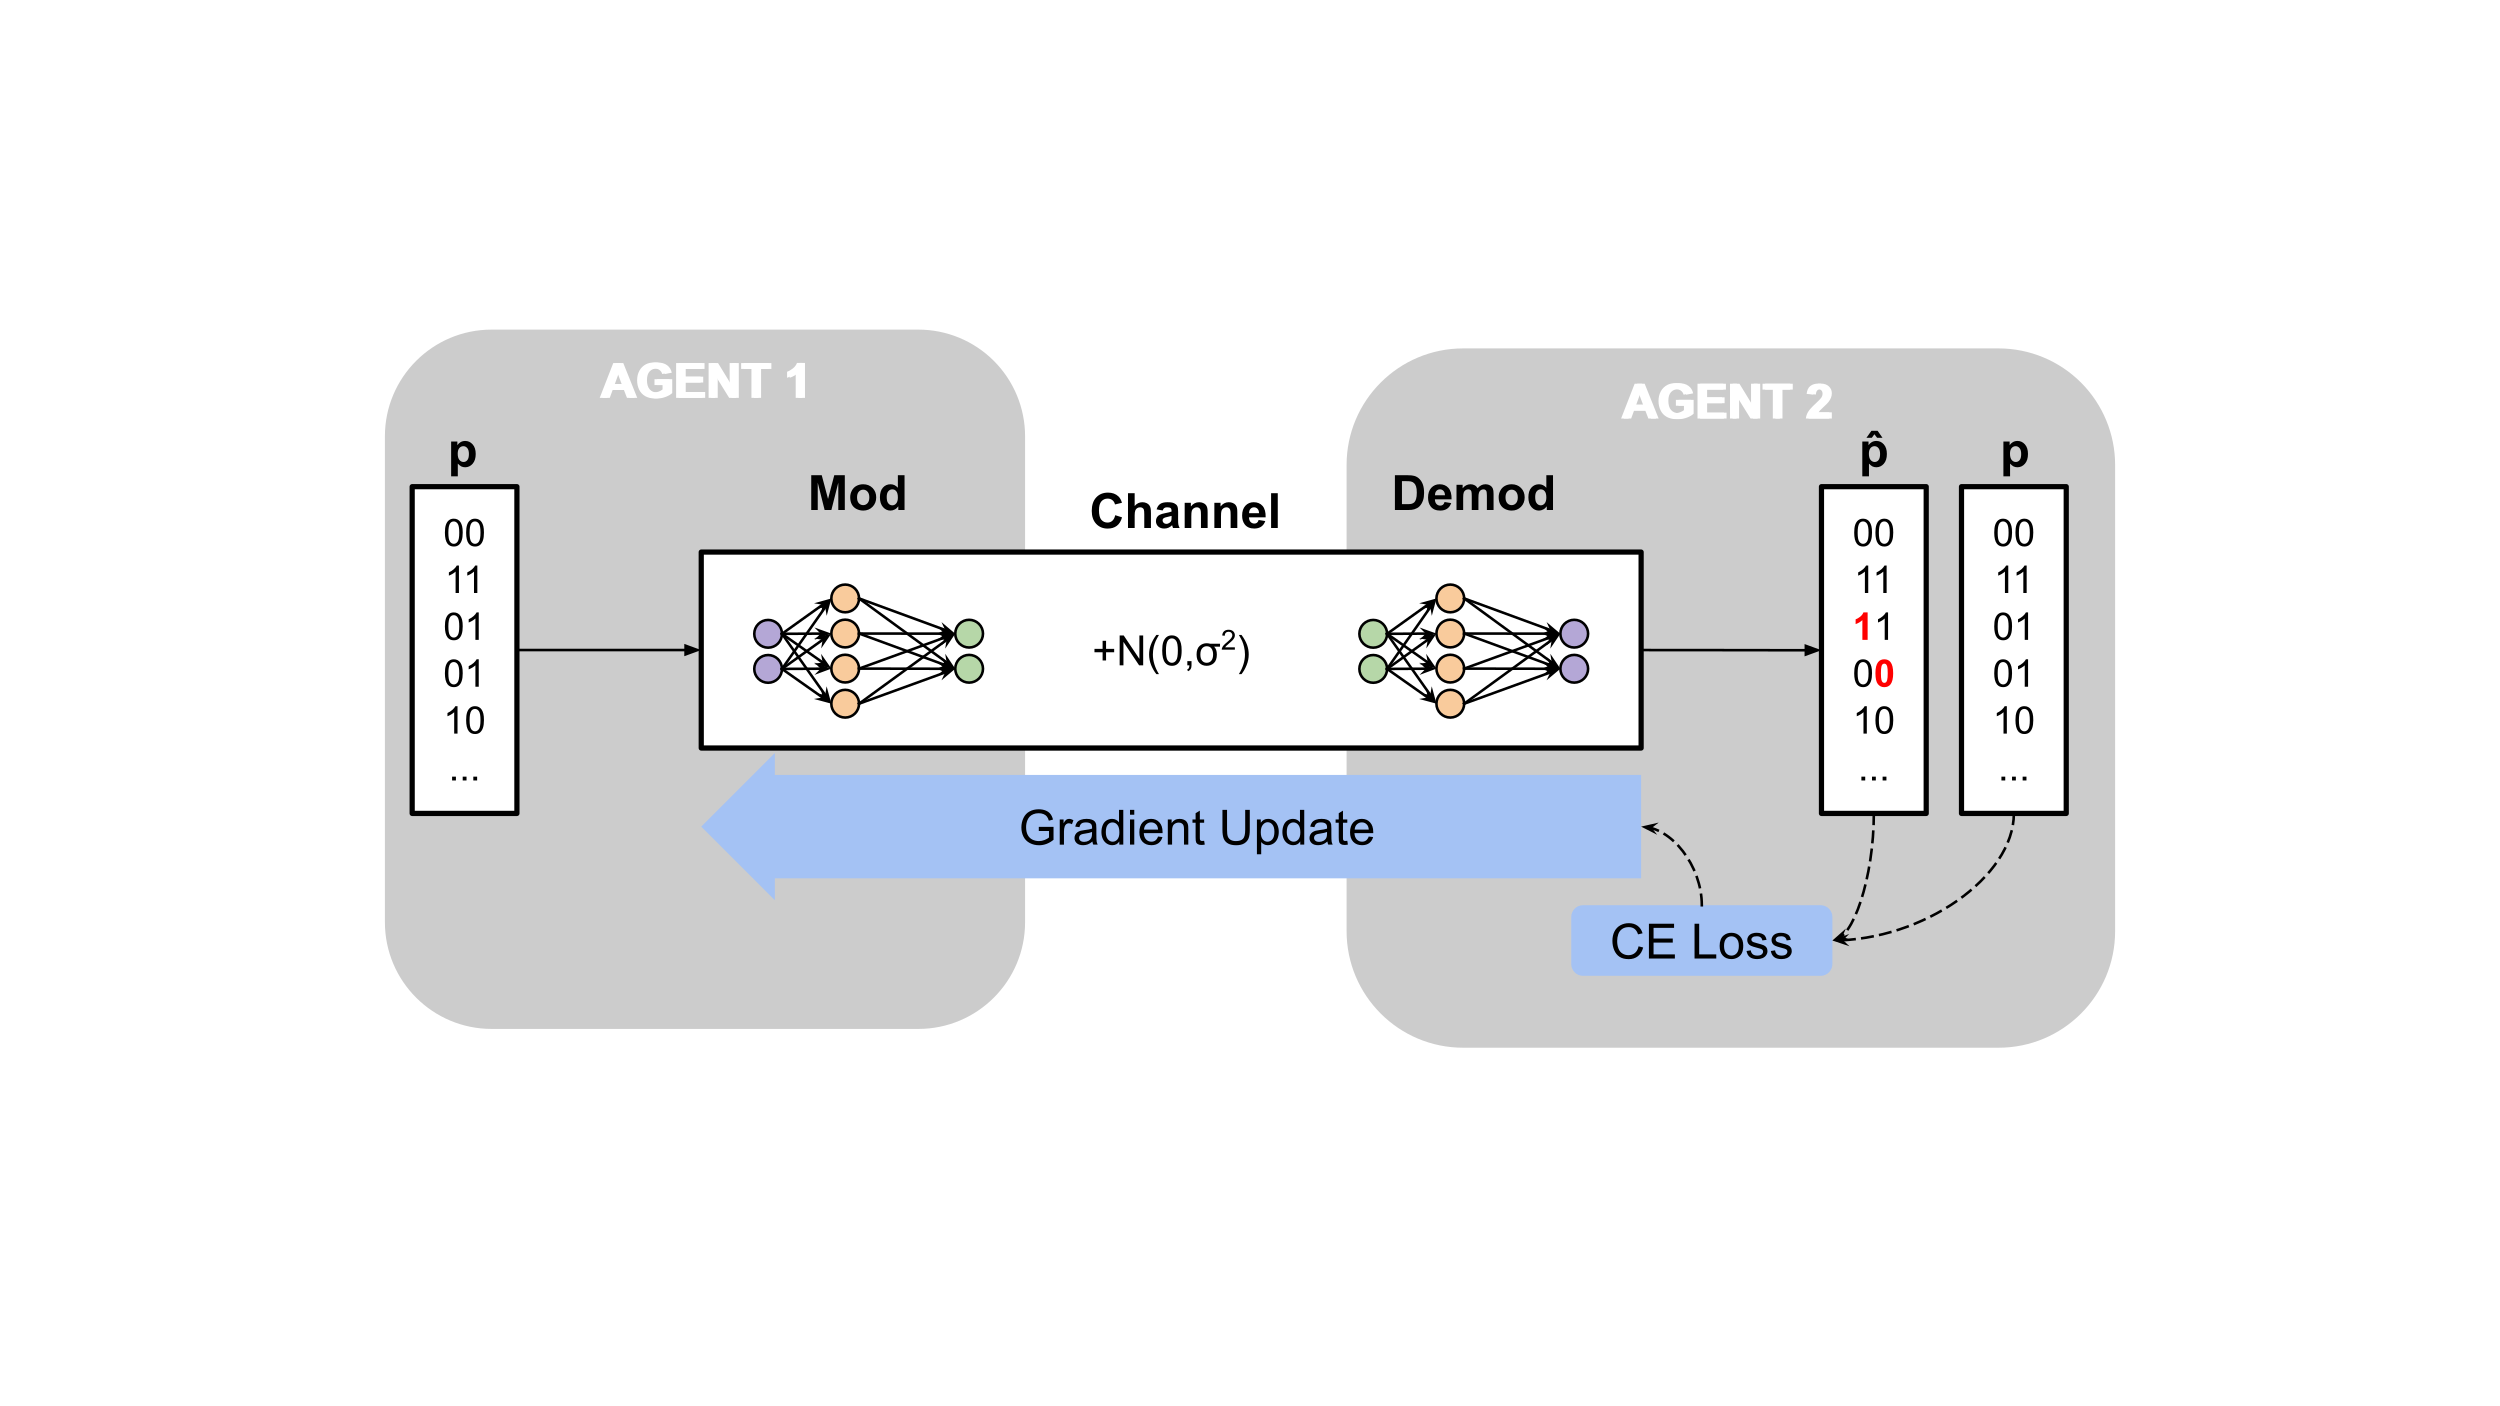 <svg version="1.1" viewBox="0.0 0.0 960.0 540.0" fill="none" stroke="none" stroke-linecap="square" stroke-miterlimit="10" xmlns:xlink="http://www.w3.org/1999/xlink" xmlns="http://www.w3.org/2000/svg"><clipPath id="g5d031e9e09_0_746.0"><path d="m0 0l960.0 0l0 540.0l-960.0 0l0 -540.0z" clip-rule="nonzero"/></clipPath><g clip-path="url(#g5d031e9e09_0_746.0)"><path fill="#ffffff" d="m0 0l960.0 0l0 540.0l-960.0 0z" fill-rule="evenodd"/><path fill="#cccccc" d="m517.09 178.547l0 0c0 -24.719 20.038 -44.757 44.757 -44.757l205.604 0c11.87 0 23.254 4.715 31.648 13.109c8.393 8.394 13.109 19.778 13.109 31.648l0 179.022c0 24.718 -20.038 44.757 -44.757 44.757l-205.604 0c-24.719 0 -44.757 -20.038 -44.757 -44.757z" fill-rule="evenodd"/><path fill="#cccccc" d="m147.804 167.542l0 0c0 -22.628 18.344 -40.972 40.972 -40.972l163.883 0l0 0c10.866 0 21.288 4.317 28.972 12c7.684 7.684 12 18.105 12 28.972l0 186.592c0 22.628 -18.344 40.972 -40.972 40.972l-163.883 0c-22.628 0 -40.972 -18.344 -40.972 -40.972z" fill-rule="evenodd"/><path fill="#ffffff" d="m269.278 212.0l360.913 0l0 75.244l-360.913 0z" fill-rule="evenodd"/><path stroke="#000000" stroke-width="2.0" stroke-linejoin="round" stroke-linecap="butt" d="m269.278 212.0l360.913 0l0 75.244l-360.913 0z" fill-rule="evenodd"/><path fill="#000000" d="m423.4 253.623l0 -3.141l-3.125 0l0 -1.312l3.125 0l0 -3.109l1.328 0l0 3.109l3.109 0l0 1.312l-3.109 0l0 3.141l-1.328 0zm6.547 1.859l0 -11.453l1.562 0l6.016 8.984l0 -8.984l1.453 0l0 11.453l-1.562 0l-6.016 -9.0l0 9.0l-1.453 0zm14.086 3.375q-1.172 -1.469 -1.984 -3.438q-0.797 -1.984 -0.797 -4.094q0 -1.859 0.609 -3.562q0.703 -1.969 2.172 -3.938l1.0 0q-0.938 1.625 -1.25 2.328q-0.469 1.078 -0.75 2.25q-0.328 1.453 -0.328 2.938q0 3.75 2.328 7.516l-1.0 0zm2.25 -9.031q0 -2.031 0.406 -3.266q0.422 -1.234 1.25 -1.906q0.828 -0.672 2.078 -0.672q0.922 0 1.609 0.375q0.703 0.359 1.156 1.062q0.453 0.703 0.703 1.703q0.266 1.0 0.266 2.703q0 2.016 -0.422 3.266q-0.406 1.234 -1.234 1.922q-0.828 0.672 -2.078 0.672q-1.656 0 -2.609 -1.203q-1.125 -1.422 -1.125 -4.656zm1.438 0q0 2.828 0.656 3.766q0.672 0.922 1.641 0.922q0.969 0 1.625 -0.938q0.656 -0.938 0.656 -3.75q0 -2.828 -0.656 -3.75q-0.656 -0.938 -1.641 -0.938q-0.969 0 -1.547 0.828q-0.734 1.047 -0.734 3.859zm8.211 5.656l0 -1.609l1.609 0l0 1.609q0 0.891 -0.312 1.422q-0.312 0.547 -1.0 0.844l-0.391 -0.594q0.453 -0.203 0.656 -0.578q0.219 -0.375 0.234 -1.094l-0.797 0zm12.555 -8.297l0 1.141l-2.266 0q1.047 0.969 1.047 3.016q0 2.219 -1.141 3.281q-1.141 1.047 -2.766 1.047q-1.688 0 -2.781 -1.094q-1.094 -1.094 -1.094 -3.25q0 -2.203 1.141 -3.266q1.141 -1.062 2.734 -1.062q0.594 0 1.328 0.188l3.797 0zm-5.141 0.969q-1.031 0 -1.719 0.797q-0.688 0.797 -0.688 2.391q0 1.578 0.672 2.375q0.672 0.797 1.75 0.797q1.141 0 1.797 -0.828q0.672 -0.844 0.672 -2.359q0 -1.375 -0.609 -2.266q-0.609 -0.906 -1.875 -0.906z" fill-rule="nonzero"/><path fill="#000000" d="m474.189 248.576l0 0.906l-5.031 0q-0.016 -0.344 0.109 -0.656q0.188 -0.516 0.609 -1.016q0.422 -0.5 1.234 -1.141q1.234 -1.031 1.672 -1.625q0.438 -0.594 0.438 -1.125q0 -0.562 -0.406 -0.938q-0.391 -0.391 -1.031 -0.391q-0.672 0 -1.078 0.406q-0.406 0.406 -0.406 1.125l-0.969 -0.094q0.094 -1.078 0.734 -1.641q0.656 -0.562 1.734 -0.562q1.109 0 1.75 0.609q0.641 0.609 0.641 1.5q0 0.469 -0.188 0.906q-0.188 0.438 -0.625 0.938q-0.438 0.484 -1.453 1.328q-0.828 0.719 -1.078 0.969q-0.234 0.25 -0.391 0.5l3.734 0z" fill-rule="nonzero"/><path fill="#000000" d="m476.741 258.857l-1.016 0q2.344 -3.766 2.344 -7.516q0 -1.469 -0.344 -2.922q-0.266 -1.172 -0.734 -2.25q-0.312 -0.703 -1.266 -2.344l1.016 0q1.469 1.969 2.172 3.938q0.594 1.703 0.594 3.562q0 2.109 -0.812 4.094q-0.797 1.969 -1.953 3.438z" fill-rule="nonzero"/><path fill="#f9cb9c" d="m319.228 229.8l0 0c0 -2.94 2.383 -5.323 5.323 -5.323l0 0c1.412 0 2.766 0.561 3.764 1.559c0.998 0.998 1.559 2.352 1.559 3.764l0 0c0 2.94 -2.383 5.323 -5.323 5.323l0 0c-2.94 0 -5.323 -2.383 -5.323 -5.323z" fill-rule="evenodd"/><path stroke="#000000" stroke-width="1.0" stroke-linejoin="round" stroke-linecap="butt" d="m319.228 229.8l0 0c0 -2.94 2.383 -5.323 5.323 -5.323l0 0c1.412 0 2.766 0.561 3.764 1.559c0.998 0.998 1.559 2.352 1.559 3.764l0 0c0 2.94 -2.383 5.323 -5.323 5.323l0 0c-2.94 0 -5.323 -2.383 -5.323 -5.323z" fill-rule="evenodd"/><path fill="#f9cb9c" d="m319.228 243.274l0 0c0 -2.94 2.383 -5.323 5.323 -5.323l0 0c1.412 0 2.766 0.561 3.764 1.559c0.998 0.998 1.559 2.352 1.559 3.764l0 0c0 2.94 -2.383 5.323 -5.323 5.323l0 0c-2.94 0 -5.323 -2.383 -5.323 -5.323z" fill-rule="evenodd"/><path stroke="#000000" stroke-width="1.0" stroke-linejoin="round" stroke-linecap="butt" d="m319.228 243.274l0 0c0 -2.94 2.383 -5.323 5.323 -5.323l0 0c1.412 0 2.766 0.561 3.764 1.559c0.998 0.998 1.559 2.352 1.559 3.764l0 0c0 2.94 -2.383 5.323 -5.323 5.323l0 0c-2.94 0 -5.323 -2.383 -5.323 -5.323z" fill-rule="evenodd"/><path fill="#f9cb9c" d="m319.228 256.748l0 0c0 -2.94 2.383 -5.323 5.323 -5.323l0 0c1.412 0 2.766 0.561 3.764 1.559c0.998 0.998 1.559 2.352 1.559 3.764l0 0c0 2.94 -2.383 5.323 -5.323 5.323l0 0c-2.94 0 -5.323 -2.383 -5.323 -5.323z" fill-rule="evenodd"/><path stroke="#000000" stroke-width="1.0" stroke-linejoin="round" stroke-linecap="butt" d="m319.228 256.748l0 0c0 -2.94 2.383 -5.323 5.323 -5.323l0 0c1.412 0 2.766 0.561 3.764 1.559c0.998 0.998 1.559 2.352 1.559 3.764l0 0c0 2.94 -2.383 5.323 -5.323 5.323l0 0c-2.94 0 -5.323 -2.383 -5.323 -5.323z" fill-rule="evenodd"/><path fill="#f9cb9c" d="m319.228 270.222l0 0c0 -2.94 2.383 -5.323 5.323 -5.323l0 0c1.412 0 2.766 0.561 3.764 1.559c0.998 0.998 1.559 2.352 1.559 3.764l0 0c0 2.94 -2.383 5.323 -5.323 5.323l0 0c-2.94 0 -5.323 -2.383 -5.323 -5.323z" fill-rule="evenodd"/><path stroke="#000000" stroke-width="1.0" stroke-linejoin="round" stroke-linecap="butt" d="m319.228 270.222l0 0c0 -2.94 2.383 -5.323 5.323 -5.323l0 0c1.412 0 2.766 0.561 3.764 1.559c0.998 0.998 1.559 2.352 1.559 3.764l0 0c0 2.94 -2.383 5.323 -5.323 5.323l0 0c-2.94 0 -5.323 -2.383 -5.323 -5.323z" fill-rule="evenodd"/><path fill="#b4a7d6" d="m289.637 243.384l0 0c0 -2.94 2.383 -5.323 5.323 -5.323l0 0c1.412 0 2.766 0.561 3.764 1.559c0.998 0.998 1.559 2.352 1.559 3.764l0 0c0 2.94 -2.383 5.323 -5.323 5.323l0 0c-2.94 0 -5.323 -2.383 -5.323 -5.323z" fill-rule="evenodd"/><path stroke="#000000" stroke-width="1.0" stroke-linejoin="round" stroke-linecap="butt" d="m289.637 243.384l0 0c0 -2.94 2.383 -5.323 5.323 -5.323l0 0c1.412 0 2.766 0.561 3.764 1.559c0.998 0.998 1.559 2.352 1.559 3.764l0 0c0 2.94 -2.383 5.323 -5.323 5.323l0 0c-2.94 0 -5.323 -2.383 -5.323 -5.323z" fill-rule="evenodd"/><path fill="#b4a7d6" d="m289.637 256.858l0 0c0 -2.94 2.383 -5.323 5.323 -5.323l0 0c1.412 0 2.766 0.561 3.764 1.559c0.998 0.998 1.559 2.352 1.559 3.764l0 0c0 2.94 -2.383 5.323 -5.323 5.323l0 0c-2.94 0 -5.323 -2.383 -5.323 -5.323z" fill-rule="evenodd"/><path stroke="#000000" stroke-width="1.0" stroke-linejoin="round" stroke-linecap="butt" d="m289.637 256.858l0 0c0 -2.94 2.383 -5.323 5.323 -5.323l0 0c1.412 0 2.766 0.561 3.764 1.559c0.998 0.998 1.559 2.352 1.559 3.764l0 0c0 2.94 -2.383 5.323 -5.323 5.323l0 0c-2.94 0 -5.323 -2.383 -5.323 -5.323z" fill-rule="evenodd"/><path fill="#b6d7a8" d="m366.822 243.33l0 0c0 -2.94 2.383 -5.323 5.323 -5.323l0 0c1.412 0 2.766 0.561 3.764 1.559c0.998 0.998 1.559 2.352 1.559 3.764l0 0c0 2.94 -2.383 5.323 -5.323 5.323l0 0c-2.94 0 -5.323 -2.383 -5.323 -5.323z" fill-rule="evenodd"/><path stroke="#000000" stroke-width="1.0" stroke-linejoin="round" stroke-linecap="butt" d="m366.822 243.33l0 0c0 -2.94 2.383 -5.323 5.323 -5.323l0 0c1.412 0 2.766 0.561 3.764 1.559c0.998 0.998 1.559 2.352 1.559 3.764l0 0c0 2.94 -2.383 5.323 -5.323 5.323l0 0c-2.94 0 -5.323 -2.383 -5.323 -5.323z" fill-rule="evenodd"/><path fill="#b6d7a8" d="m366.822 256.804l0 0c0 -2.94 2.383 -5.323 5.323 -5.323l0 0c1.412 0 2.766 0.561 3.764 1.559c0.998 0.998 1.559 2.352 1.559 3.764l0 0c0 2.94 -2.383 5.323 -5.323 5.323l0 0c-2.94 0 -5.323 -2.383 -5.323 -5.323z" fill-rule="evenodd"/><path stroke="#000000" stroke-width="1.0" stroke-linejoin="round" stroke-linecap="butt" d="m366.822 256.804l0 0c0 -2.94 2.383 -5.323 5.323 -5.323l0 0c1.412 0 2.766 0.561 3.764 1.559c0.998 0.998 1.559 2.352 1.559 3.764l0 0c0 2.94 -2.383 5.323 -5.323 5.323l0 0c-2.94 0 -5.323 -2.383 -5.323 -5.323z" fill-rule="evenodd"/><path fill="#000000" fill-opacity="0.0" d="m300.282 243.384l18.961 -13.575" fill-rule="evenodd"/><path stroke="#000000" stroke-width="1.0" stroke-linejoin="round" stroke-linecap="butt" d="m300.282 243.384l16.174 -11.58" fill-rule="evenodd"/><path fill="#000000" stroke="#000000" stroke-width="1.0" stroke-linecap="butt" d="m316.456 231.804l-0.26 1.569l1.858 -2.713l-3.167 0.884z" fill-rule="evenodd"/><path fill="#000000" fill-opacity="0.0" d="m300.282 243.384l18.961 -0.094" fill-rule="evenodd"/><path stroke="#000000" stroke-width="1.0" stroke-linejoin="round" stroke-linecap="butt" d="m300.282 243.384l15.534 -0.077" fill-rule="evenodd"/><path fill="#000000" stroke="#000000" stroke-width="1.0" stroke-linecap="butt" d="m315.816 243.306l-1.119 1.13l3.084 -1.14l-3.095 -1.109z" fill-rule="evenodd"/><path fill="#000000" fill-opacity="0.0" d="m300.282 243.384l18.961 13.354" fill-rule="evenodd"/><path stroke="#000000" stroke-width="1.0" stroke-linejoin="round" stroke-linecap="butt" d="m300.282 243.384l16.159 11.381" fill-rule="evenodd"/><path fill="#000000" stroke="#000000" stroke-width="1.0" stroke-linecap="butt" d="m316.441 254.765l-1.567 0.272l3.174 0.86l-1.879 -2.699z" fill-rule="evenodd"/><path fill="#000000" fill-opacity="0.0" d="m300.282 243.384l18.961 26.835" fill-rule="evenodd"/><path stroke="#000000" stroke-width="1.0" stroke-linejoin="round" stroke-linecap="butt" d="m300.282 243.384l16.983 24.036" fill-rule="evenodd"/><path fill="#000000" stroke="#000000" stroke-width="1.0" stroke-linecap="butt" d="m317.265 267.42l-1.567 -0.27l2.701 1.874l-0.865 -3.172z" fill-rule="evenodd"/><path fill="#000000" fill-opacity="0.0" d="m300.282 256.858l18.961 -27.055" fill-rule="evenodd"/><path stroke="#000000" stroke-width="1.0" stroke-linejoin="round" stroke-linecap="butt" d="m300.282 256.858l16.994 -24.249" fill-rule="evenodd"/><path fill="#000000" stroke="#000000" stroke-width="1.0" stroke-linecap="butt" d="m317.276 232.609l0.276 1.566l0.852 -3.176l-2.694 1.885z" fill-rule="evenodd"/><path fill="#000000" fill-opacity="0.0" d="m300.282 256.858l18.961 -13.575" fill-rule="evenodd"/><path stroke="#000000" stroke-width="1.0" stroke-linejoin="round" stroke-linecap="butt" d="m300.282 256.858l16.174 -11.58" fill-rule="evenodd"/><path fill="#000000" stroke="#000000" stroke-width="1.0" stroke-linecap="butt" d="m316.456 245.278l-0.26 1.569l1.858 -2.713l-3.167 0.884z" fill-rule="evenodd"/><path fill="#000000" fill-opacity="0.0" d="m300.282 256.858l18.961 -0.095" fill-rule="evenodd"/><path stroke="#000000" stroke-width="1.0" stroke-linejoin="round" stroke-linecap="butt" d="m300.282 256.858l15.534 -0.077" fill-rule="evenodd"/><path fill="#000000" stroke="#000000" stroke-width="1.0" stroke-linecap="butt" d="m315.816 256.78l-1.119 1.13l3.084 -1.14l-3.095 -1.109z" fill-rule="evenodd"/><path fill="#000000" fill-opacity="0.0" d="m300.282 256.858l18.961 13.354" fill-rule="evenodd"/><path stroke="#000000" stroke-width="1.0" stroke-linejoin="round" stroke-linecap="butt" d="m300.282 256.858l16.159 11.381" fill-rule="evenodd"/><path fill="#000000" stroke="#000000" stroke-width="1.0" stroke-linecap="butt" d="m316.441 268.239l-1.567 0.272l3.174 0.86l-1.879 -2.699z" fill-rule="evenodd"/><path fill="#000000" fill-opacity="0.0" d="m329.874 229.8l36.945 13.543" fill-rule="evenodd"/><path stroke="#000000" stroke-width="1.0" stroke-linejoin="round" stroke-linecap="butt" d="m329.874 229.8l33.727 12.364" fill-rule="evenodd"/><path fill="#000000" stroke="#000000" stroke-width="1.0" stroke-linecap="butt" d="m363.601 242.164l-1.443 0.669l3.288 0.008l-2.514 -2.119z" fill-rule="evenodd"/><path fill="#000000" fill-opacity="0.0" d="m329.874 243.274l36.945 0.063" fill-rule="evenodd"/><path stroke="#000000" stroke-width="1.0" stroke-linejoin="round" stroke-linecap="butt" d="m329.874 243.274l33.518 0.057" fill-rule="evenodd"/><path fill="#000000" stroke="#000000" stroke-width="1.0" stroke-linecap="butt" d="m363.392 243.332l-1.126 1.123l3.092 -1.119l-3.088 -1.13z" fill-rule="evenodd"/><path fill="#000000" fill-opacity="0.0" d="m329.874 256.748l36.945 -13.417" fill-rule="evenodd"/><path stroke="#000000" stroke-width="1.0" stroke-linejoin="round" stroke-linecap="butt" d="m329.874 256.748l33.724 -12.247" fill-rule="evenodd"/><path fill="#000000" stroke="#000000" stroke-width="1.0" stroke-linecap="butt" d="m363.598 244.501l-0.673 1.441l2.52 -2.112l-3.288 -0.002z" fill-rule="evenodd"/><path fill="#000000" fill-opacity="0.0" d="m329.874 270.222l36.945 -26.898" fill-rule="evenodd"/><path stroke="#000000" stroke-width="1.0" stroke-linejoin="round" stroke-linecap="butt" d="m329.874 270.222l34.174 -24.881" fill-rule="evenodd"/><path fill="#000000" stroke="#000000" stroke-width="1.0" stroke-linecap="butt" d="m364.048 245.342l-0.247 1.571l1.836 -2.728l-3.16 0.909z" fill-rule="evenodd"/><path fill="#000000" fill-opacity="0.0" d="m329.874 229.8l36.945 26.992" fill-rule="evenodd"/><path stroke="#000000" stroke-width="1.0" stroke-linejoin="round" stroke-linecap="butt" d="m329.874 229.8l34.178 24.97" fill-rule="evenodd"/><path fill="#000000" stroke="#000000" stroke-width="1.0" stroke-linecap="butt" d="m364.052 254.771l-1.571 0.245l3.158 0.915l-1.831 -2.731z" fill-rule="evenodd"/><path fill="#000000" fill-opacity="0.0" d="m329.874 243.274l36.945 13.543" fill-rule="evenodd"/><path stroke="#000000" stroke-width="1.0" stroke-linejoin="round" stroke-linecap="butt" d="m329.874 243.274l33.727 12.364" fill-rule="evenodd"/><path fill="#000000" stroke="#000000" stroke-width="1.0" stroke-linecap="butt" d="m363.601 255.638l-1.443 0.669l3.288 0.008l-2.514 -2.119z" fill-rule="evenodd"/><path fill="#000000" fill-opacity="0.0" d="m329.874 256.748l36.945 0.063" fill-rule="evenodd"/><path stroke="#000000" stroke-width="1.0" stroke-linejoin="round" stroke-linecap="butt" d="m329.874 256.748l33.518 0.057" fill-rule="evenodd"/><path fill="#000000" stroke="#000000" stroke-width="1.0" stroke-linecap="butt" d="m363.392 256.805l-1.126 1.123l3.092 -1.119l-3.088 -1.13z" fill-rule="evenodd"/><path fill="#000000" fill-opacity="0.0" d="m329.874 270.222l36.945 -13.417" fill-rule="evenodd"/><path stroke="#000000" stroke-width="1.0" stroke-linejoin="round" stroke-linecap="butt" d="m329.874 270.222l33.724 -12.247" fill-rule="evenodd"/><path fill="#000000" stroke="#000000" stroke-width="1.0" stroke-linecap="butt" d="m363.598 257.975l-0.673 1.441l2.52 -2.112l-3.288 -0.002z" fill-rule="evenodd"/><path fill="#000000" fill-opacity="0.0" d="m269.276 168.927l120.157 0l0 41.165l-120.157 0z" fill-rule="evenodd"/><path fill="#000000" d="m311.516 195.847l0 -13.359l4.031 0l2.422 9.109l2.391 -9.109l4.047 0l0 13.359l-2.5 0l0 -10.516l-2.656 10.516l-2.594 0l-2.641 -10.516l0 10.516l-2.5 0zm14.963 -4.969q0 -1.281 0.625 -2.469q0.625 -1.203 1.781 -1.828q1.156 -0.625 2.578 -0.625q2.188 0 3.594 1.422q1.406 1.422 1.406 3.609q0 2.188 -1.422 3.641q-1.422 1.438 -3.562 1.438q-1.328 0 -2.547 -0.594q-1.203 -0.609 -1.828 -1.766q-0.625 -1.172 -0.625 -2.828zm2.625 0.125q0 1.453 0.672 2.219q0.688 0.75 1.688 0.75q1.0 0 1.672 -0.75q0.688 -0.766 0.688 -2.234q0 -1.422 -0.688 -2.188q-0.672 -0.766 -1.672 -0.766q-1.0 0 -1.688 0.766q-0.672 0.766 -0.672 2.203zm18.24 4.844l-2.391 0l0 -1.422q-0.594 0.828 -1.406 1.234q-0.797 0.406 -1.609 0.406q-1.672 0 -2.859 -1.344q-1.188 -1.344 -1.188 -3.75q0 -2.453 1.156 -3.734q1.156 -1.281 2.922 -1.281q1.625 0 2.812 1.344l0 -4.812l2.562 0l0 13.359zm-6.844 -5.047q0 1.547 0.438 2.234q0.609 1.016 1.719 1.016q0.891 0 1.5 -0.75q0.625 -0.766 0.625 -2.25q0 -1.672 -0.609 -2.406q-0.594 -0.734 -1.531 -0.734q-0.906 0 -1.531 0.734q-0.609 0.719 -0.609 2.156z" fill-rule="nonzero"/><path fill="#000000" fill-opacity="0.0" d="m507.695 168.927l116.441 0l0 41.165l-116.441 0z" fill-rule="evenodd"/><path fill="#000000" d="m535.645 182.487l4.938 0q1.656 0 2.531 0.266q1.188 0.344 2.016 1.234q0.844 0.875 1.281 2.156q0.438 1.281 0.438 3.156q0 1.641 -0.406 2.844q-0.5 1.453 -1.438 2.359q-0.703 0.672 -1.891 1.062q-0.891 0.281 -2.391 0.281l-5.078 0l0 -13.359zm2.703 2.266l0 8.844l2.016 0q1.125 0 1.625 -0.125q0.656 -0.172 1.078 -0.562q0.438 -0.391 0.703 -1.281q0.281 -0.906 0.281 -2.453q0 -1.547 -0.281 -2.375q-0.266 -0.828 -0.766 -1.281q-0.484 -0.469 -1.234 -0.641q-0.562 -0.125 -2.219 -0.125l-1.203 0zm16.364 8.016l2.547 0.422q-0.484 1.406 -1.547 2.141q-1.062 0.734 -2.656 0.734q-2.516 0 -3.734 -1.656q-0.953 -1.312 -0.953 -3.328q0 -2.406 1.25 -3.766q1.266 -1.359 3.188 -1.359q2.156 0 3.406 1.422q1.25 1.422 1.188 4.375l-6.406 0q0.031 1.141 0.609 1.781q0.594 0.625 1.484 0.625q0.594 0 1.0 -0.328q0.422 -0.328 0.625 -1.062zm0.156 -2.594q-0.031 -1.109 -0.578 -1.688q-0.547 -0.578 -1.328 -0.578q-0.844 0 -1.391 0.609q-0.547 0.609 -0.531 1.656l3.828 0zm4.423 -4.0l2.359 0l0 1.312q1.266 -1.531 3.016 -1.531q0.938 0 1.609 0.391q0.688 0.375 1.125 1.141q0.641 -0.766 1.375 -1.141q0.75 -0.391 1.578 -0.391q1.062 0 1.797 0.438q0.75 0.422 1.109 1.266q0.266 0.625 0.266 2.0l0 6.188l-2.562 0l0 -5.531q0 -1.438 -0.266 -1.859q-0.344 -0.547 -1.094 -0.547q-0.531 0 -1.016 0.328q-0.469 0.328 -0.672 0.969q-0.203 0.625 -0.203 2.0l0 4.641l-2.562 0l0 -5.297q0 -1.422 -0.141 -1.828q-0.141 -0.406 -0.422 -0.609q-0.281 -0.203 -0.781 -0.203q-0.594 0 -1.062 0.328q-0.469 0.312 -0.688 0.922q-0.203 0.594 -0.203 1.984l0 4.703l-2.562 0l0 -9.672zm16.198 4.703q0 -1.281 0.625 -2.469q0.625 -1.203 1.781 -1.828q1.156 -0.625 2.578 -0.625q2.188 0 3.594 1.422q1.406 1.422 1.406 3.609q0 2.188 -1.422 3.641q-1.422 1.438 -3.562 1.438q-1.328 0 -2.547 -0.594q-1.203 -0.609 -1.828 -1.766q-0.625 -1.172 -0.625 -2.828zm2.625 0.125q0 1.453 0.672 2.219q0.688 0.75 1.688 0.75q1.0 0 1.672 -0.75q0.688 -0.766 0.688 -2.234q0 -1.422 -0.688 -2.188q-0.672 -0.766 -1.672 -0.766q-1.0 0 -1.688 0.766q-0.672 0.766 -0.672 2.203zm18.24 4.844l-2.391 0l0 -1.422q-0.594 0.828 -1.406 1.234q-0.797 0.406 -1.609 0.406q-1.672 0 -2.859 -1.344q-1.188 -1.344 -1.188 -3.75q0 -2.453 1.156 -3.734q1.156 -1.281 2.922 -1.281q1.625 0 2.812 1.344l0 -4.812l2.562 0l0 13.359zm-6.844 -5.047q0 1.547 0.438 2.234q0.609 1.016 1.719 1.016q0.891 0 1.5 -0.75q0.625 -0.766 0.625 -2.25q0 -1.672 -0.609 -2.406q-0.594 -0.734 -1.531 -0.734q-0.906 0 -1.531 0.734q-0.609 0.719 -0.609 2.156z" fill-rule="nonzero"/><path fill="#000000" fill-opacity="0.0" d="m395.066 175.822l120.157 0l0 41.165l-120.157 0z" fill-rule="evenodd"/><path fill="#000000" d="m428.253 197.835l2.609 0.828q-0.594 2.188 -2.0 3.25q-1.391 1.062 -3.547 1.062q-2.656 0 -4.375 -1.812q-1.703 -1.828 -1.703 -4.984q0 -3.328 1.719 -5.172q1.719 -1.844 4.516 -1.844q2.453 0 3.984 1.438q0.922 0.859 1.375 2.469l-2.672 0.641q-0.234 -1.047 -0.984 -1.641q-0.75 -0.609 -1.828 -0.609q-1.484 0 -2.422 1.078q-0.922 1.062 -0.922 3.438q0 2.531 0.906 3.609q0.922 1.078 2.375 1.078q1.078 0 1.844 -0.672q0.781 -0.688 1.125 -2.156zm7.457 -8.453l0 4.922q1.234 -1.453 2.953 -1.453q0.891 0 1.594 0.328q0.719 0.328 1.078 0.844q0.359 0.5 0.484 1.125q0.141 0.609 0.141 1.922l0 5.672l-2.562 0l0 -5.109q0 -1.516 -0.156 -1.922q-0.141 -0.422 -0.516 -0.656q-0.359 -0.25 -0.906 -0.25q-0.641 0 -1.141 0.312q-0.5 0.312 -0.734 0.938q-0.234 0.625 -0.234 1.844l0 4.844l-2.562 0l0 -13.359l2.562 0zm10.755 6.641l-2.328 -0.422q0.406 -1.406 1.359 -2.078q0.953 -0.672 2.844 -0.672q1.703 0 2.547 0.406q0.844 0.406 1.172 1.031q0.344 0.625 0.344 2.281l-0.016 3.0q0 1.266 0.109 1.875q0.125 0.609 0.469 1.297l-2.531 0q-0.109 -0.25 -0.25 -0.75q-0.062 -0.234 -0.094 -0.312q-0.656 0.641 -1.406 0.969q-0.734 0.312 -1.594 0.312q-1.484 0 -2.344 -0.812q-0.859 -0.812 -0.859 -2.047q0 -0.828 0.391 -1.469q0.391 -0.641 1.094 -0.969q0.703 -0.344 2.031 -0.609q1.797 -0.328 2.484 -0.625l0 -0.25q0 -0.75 -0.359 -1.062q-0.359 -0.312 -1.375 -0.312q-0.688 0 -1.078 0.281q-0.375 0.266 -0.609 0.938zm3.422 2.078q-0.484 0.156 -1.562 0.391q-1.062 0.219 -1.391 0.438q-0.5 0.359 -0.5 0.906q0 0.531 0.406 0.938q0.406 0.391 1.016 0.391q0.703 0 1.328 -0.469q0.469 -0.344 0.609 -0.844q0.094 -0.328 0.094 -1.25l0 -0.5zm13.844 4.641l-2.562 0l0 -4.938q0 -1.562 -0.172 -2.016q-0.156 -0.469 -0.531 -0.719q-0.359 -0.266 -0.875 -0.266q-0.672 0 -1.203 0.375q-0.531 0.359 -0.734 0.969q-0.188 0.594 -0.188 2.219l0 4.375l-2.547 0l0 -9.672l2.375 0l0 1.422q1.266 -1.641 3.188 -1.641q0.844 0 1.547 0.312q0.703 0.297 1.062 0.781q0.359 0.469 0.5 1.078q0.141 0.594 0.141 1.703l0 6.016zm11.396 0l-2.562 0l0 -4.938q0 -1.562 -0.172 -2.016q-0.156 -0.469 -0.531 -0.719q-0.359 -0.266 -0.875 -0.266q-0.672 0 -1.203 0.375q-0.531 0.359 -0.734 0.969q-0.188 0.594 -0.188 2.219l0 4.375l-2.547 0l0 -9.672l2.375 0l0 1.422q1.266 -1.641 3.188 -1.641q0.844 0 1.547 0.312q0.703 0.297 1.062 0.781q0.359 0.469 0.5 1.078q0.141 0.594 0.141 1.703l0 6.016zm8.193 -3.078l2.547 0.422q-0.484 1.406 -1.547 2.141q-1.062 0.734 -2.656 0.734q-2.516 0 -3.734 -1.656q-0.953 -1.312 -0.953 -3.328q0 -2.406 1.25 -3.766q1.266 -1.359 3.188 -1.359q2.156 0 3.406 1.422q1.25 1.422 1.188 4.375l-6.406 0q0.031 1.141 0.609 1.781q0.594 0.625 1.484 0.625q0.594 0 1.0 -0.328q0.422 -0.328 0.625 -1.062zm0.156 -2.594q-0.031 -1.109 -0.578 -1.688q-0.547 -0.578 -1.328 -0.578q-0.844 0 -1.391 0.609q-0.547 0.609 -0.531 1.656l3.828 0zm4.626 5.672l0 -13.359l2.562 0l0 13.359l-2.562 0z" fill-rule="nonzero"/><path fill="#a4c2f4" d="m269.276 317.42l28.268 -28.268l0 8.414l332.646 0l0 39.707l-332.646 0l0 8.414z" fill-rule="evenodd"/><path fill="#000000" d="m398.898 319.106l0 -1.578l5.656 0l0 4.953q-1.297 1.047 -2.688 1.578q-1.375 0.516 -2.844 0.516q-1.969 0 -3.578 -0.844q-1.609 -0.844 -2.422 -2.438q-0.812 -1.594 -0.812 -3.562q0 -1.953 0.812 -3.641q0.812 -1.688 2.344 -2.5q1.531 -0.828 3.516 -0.828q1.453 0 2.625 0.469q1.172 0.469 1.828 1.312q0.672 0.828 1.016 2.172l-1.594 0.438q-0.297 -1.016 -0.75 -1.594q-0.438 -0.594 -1.266 -0.938q-0.828 -0.344 -1.844 -0.344q-1.203 0 -2.094 0.375q-0.891 0.359 -1.438 0.969q-0.531 0.594 -0.828 1.312q-0.516 1.234 -0.516 2.688q0 1.781 0.609 2.984q0.625 1.203 1.797 1.797q1.172 0.578 2.5 0.578q1.141 0 2.234 -0.438q1.094 -0.453 1.656 -0.953l0 -2.484l-3.922 0zm8.043 5.234l0 -9.672l1.469 0l0 1.469q0.562 -1.031 1.031 -1.359q0.484 -0.328 1.062 -0.328q0.828 0 1.688 0.531l-0.562 1.516q-0.609 -0.359 -1.203 -0.359q-0.547 0 -0.969 0.328q-0.422 0.328 -0.609 0.891q-0.281 0.875 -0.281 1.922l0 5.062l-1.625 0zm12.541 -1.188q-0.922 0.766 -1.766 1.094q-0.828 0.312 -1.797 0.312q-1.594 0 -2.453 -0.781q-0.859 -0.781 -0.859 -1.984q0 -0.719 0.328 -1.297q0.328 -0.594 0.844 -0.938q0.531 -0.359 1.188 -0.547q0.469 -0.125 1.453 -0.25q1.984 -0.234 2.922 -0.562q0.016 -0.344 0.016 -0.422q0 -1.0 -0.469 -1.422q-0.625 -0.547 -1.875 -0.547q-1.156 0 -1.703 0.406q-0.547 0.406 -0.812 1.422l-1.609 -0.219q0.219 -1.016 0.719 -1.641q0.5 -0.641 1.453 -0.984q0.953 -0.344 2.188 -0.344q1.25 0 2.016 0.297q0.781 0.281 1.141 0.734q0.375 0.438 0.516 1.109q0.078 0.422 0.078 1.516l0 2.188q0 2.281 0.109 2.891q0.109 0.594 0.406 1.156l-1.703 0q-0.266 -0.516 -0.328 -1.188zm-0.141 -3.672q-0.891 0.375 -2.672 0.625q-1.016 0.141 -1.438 0.328q-0.422 0.188 -0.656 0.531q-0.219 0.344 -0.219 0.781q0 0.656 0.5 1.094q0.5 0.438 1.453 0.438q0.938 0 1.672 -0.406q0.75 -0.422 1.094 -1.141q0.266 -0.562 0.266 -1.641l0 -0.609zm10.469 4.859l0 -1.219q-0.906 1.438 -2.703 1.438q-1.156 0 -2.125 -0.641q-0.969 -0.641 -1.5 -1.781q-0.531 -1.141 -0.531 -2.625q0 -1.453 0.484 -2.625q0.484 -1.188 1.438 -1.812q0.969 -0.625 2.172 -0.625q0.875 0 1.547 0.375q0.688 0.359 1.109 0.953l0 -4.797l1.641 0l0 13.359l-1.531 0zm-5.172 -4.828q0 1.859 0.781 2.781q0.781 0.922 1.844 0.922q1.078 0 1.828 -0.875q0.75 -0.891 0.75 -2.688q0 -1.984 -0.766 -2.906q-0.766 -0.938 -1.891 -0.938q-1.078 0 -1.812 0.891q-0.734 0.891 -0.734 2.812zm9.282 -6.641l0 -1.891l1.641 0l0 1.891l-1.641 0zm0 11.469l0 -9.672l1.641 0l0 9.672l-1.641 0zm10.77 -3.109l1.688 0.203q-0.406 1.484 -1.484 2.312q-1.078 0.812 -2.766 0.812q-2.125 0 -3.375 -1.297q-1.234 -1.312 -1.234 -3.672q0 -2.453 1.25 -3.797q1.266 -1.344 3.266 -1.344q1.938 0 3.156 1.328q1.234 1.312 1.234 3.703q0 0.156 0 0.438l-7.219 0q0.094 1.594 0.906 2.453q0.812 0.844 2.016 0.844q0.906 0 1.547 -0.469q0.641 -0.484 1.016 -1.516zm-5.391 -2.656l5.406 0q-0.109 -1.219 -0.625 -1.828q-0.781 -0.953 -2.031 -0.953q-1.125 0 -1.906 0.766q-0.766 0.75 -0.844 2.016zm9.141 5.766l0 -9.672l1.469 0l0 1.375q1.062 -1.594 3.078 -1.594q0.875 0 1.609 0.312q0.734 0.312 1.094 0.828q0.375 0.5 0.516 1.203q0.094 0.453 0.094 1.594l0 5.953l-1.641 0l0 -5.891q0 -1.0 -0.203 -1.484q-0.188 -0.5 -0.672 -0.797q-0.484 -0.297 -1.141 -0.297q-1.047 0 -1.812 0.672q-0.75 0.656 -0.75 2.516l0 5.281l-1.641 0zm13.954 -1.469l0.234 1.453q-0.688 0.141 -1.234 0.141q-0.891 0 -1.391 -0.281q-0.484 -0.281 -0.688 -0.734q-0.203 -0.469 -0.203 -1.938l0 -5.578l-1.203 0l0 -1.266l1.203 0l0 -2.391l1.625 -0.984l0 3.375l1.656 0l0 1.266l-1.656 0l0 5.672q0 0.688 0.078 0.891q0.094 0.203 0.281 0.328q0.203 0.109 0.578 0.109q0.266 0 0.719 -0.062zm15.757 -11.891l1.766 0l0 7.719q0 2.016 -0.453 3.203q-0.453 1.188 -1.641 1.938q-1.188 0.734 -3.125 0.734q-1.875 0 -3.078 -0.641q-1.188 -0.656 -1.703 -1.875q-0.5 -1.234 -0.5 -3.359l0 -7.719l1.766 0l0 7.719q0 1.734 0.312 2.562q0.328 0.812 1.109 1.266q0.797 0.453 1.938 0.453q1.953 0 2.781 -0.891q0.828 -0.891 0.828 -3.391l0 -7.719zm4.504 17.062l0 -13.375l1.484 0l0 1.25q0.531 -0.734 1.188 -1.094q0.672 -0.375 1.625 -0.375q1.234 0 2.172 0.641q0.953 0.625 1.438 1.797q0.484 1.156 0.484 2.547q0 1.484 -0.531 2.672q-0.531 1.188 -1.547 1.828q-1.016 0.625 -2.141 0.625q-0.812 0 -1.469 -0.344q-0.656 -0.344 -1.062 -0.875l0 4.703l-1.641 0zm1.484 -8.484q0 1.859 0.75 2.766q0.766 0.891 1.828 0.891q1.094 0 1.875 -0.922q0.781 -0.938 0.781 -2.875q0 -1.844 -0.766 -2.766q-0.75 -0.922 -1.812 -0.922q-1.047 0 -1.859 0.984q-0.797 0.969 -0.797 2.844zm15.157 4.781l0 -1.219q-0.906 1.438 -2.703 1.438q-1.156 0 -2.125 -0.641q-0.969 -0.641 -1.5 -1.781q-0.531 -1.141 -0.531 -2.625q0 -1.453 0.484 -2.625q0.484 -1.188 1.438 -1.812q0.969 -0.625 2.172 -0.625q0.875 0 1.547 0.375q0.688 0.359 1.109 0.953l0 -4.797l1.641 0l0 13.359l-1.531 0zm-5.172 -4.828q0 1.859 0.781 2.781q0.781 0.922 1.844 0.922q1.078 0 1.828 -0.875q0.75 -0.891 0.75 -2.688q0 -1.984 -0.766 -2.906q-0.766 -0.938 -1.891 -0.938q-1.078 0 -1.812 0.891q-0.734 0.891 -0.734 2.812zm15.594 3.641q-0.922 0.766 -1.766 1.094q-0.828 0.312 -1.797 0.312q-1.594 0 -2.453 -0.781q-0.859 -0.781 -0.859 -1.984q0 -0.719 0.328 -1.297q0.328 -0.594 0.844 -0.938q0.531 -0.359 1.188 -0.547q0.469 -0.125 1.453 -0.25q1.984 -0.234 2.922 -0.562q0.016 -0.344 0.016 -0.422q0 -1.0 -0.469 -1.422q-0.625 -0.547 -1.875 -0.547q-1.156 0 -1.703 0.406q-0.547 0.406 -0.812 1.422l-1.609 -0.219q0.219 -1.016 0.719 -1.641q0.5 -0.641 1.453 -0.984q0.953 -0.344 2.188 -0.344q1.25 0 2.016 0.297q0.781 0.281 1.141 0.734q0.375 0.438 0.516 1.109q0.078 0.422 0.078 1.516l0 2.188q0 2.281 0.109 2.891q0.109 0.594 0.406 1.156l-1.703 0q-0.266 -0.516 -0.328 -1.188zm-0.141 -3.672q-0.891 0.375 -2.672 0.625q-1.016 0.141 -1.438 0.328q-0.422 0.188 -0.656 0.531q-0.219 0.344 -0.219 0.781q0 0.656 0.5 1.094q0.5 0.438 1.453 0.438q0.938 0 1.672 -0.406q0.75 -0.422 1.094 -1.141q0.266 -0.562 0.266 -1.641l0 -0.609zm7.782 3.391l0.234 1.453q-0.688 0.141 -1.234 0.141q-0.891 0 -1.391 -0.281q-0.484 -0.281 -0.688 -0.734q-0.203 -0.469 -0.203 -1.938l0 -5.578l-1.203 0l0 -1.266l1.203 0l0 -2.391l1.625 -0.984l0 3.375l1.656 0l0 1.266l-1.656 0l0 5.672q0 0.688 0.078 0.891q0.094 0.203 0.281 0.328q0.203 0.109 0.578 0.109q0.266 0 0.719 -0.062zm8.23 -1.641l1.688 0.203q-0.406 1.484 -1.484 2.312q-1.078 0.812 -2.766 0.812q-2.125 0 -3.375 -1.297q-1.234 -1.312 -1.234 -3.672q0 -2.453 1.25 -3.797q1.266 -1.344 3.266 -1.344q1.938 0 3.156 1.328q1.234 1.312 1.234 3.703q0 0.156 0 0.438l-7.219 0q0.094 1.594 0.906 2.453q0.812 0.844 2.016 0.844q0.906 0 1.547 -0.469q0.641 -0.484 1.016 -1.516zm-5.391 -2.656l5.406 0q-0.109 -1.219 -0.625 -1.828q-0.781 -0.953 -2.031 -0.953q-1.125 0 -1.906 0.766q-0.766 0.75 -0.844 2.016z" fill-rule="nonzero"/><path fill="#ffffff" d="m699.445 186.881l40.22 0l0 125.48l-40.22 0z" fill-rule="evenodd"/><path stroke="#000000" stroke-width="2.0" stroke-linejoin="round" stroke-linecap="butt" d="m699.445 186.881l40.22 0l0 125.48l-40.22 0z" fill-rule="evenodd"/><path fill="#000000" d="m712.013 204.53q0 -1.859 0.375 -2.984q0.391 -1.141 1.141 -1.75q0.766 -0.625 1.906 -0.625q0.844 0 1.469 0.344q0.641 0.328 1.062 0.969q0.422 0.641 0.656 1.562q0.234 0.922 0.234 2.484q0 1.844 -0.391 2.984q-0.375 1.125 -1.125 1.75q-0.75 0.609 -1.906 0.609q-1.516 0 -2.391 -1.078q-1.031 -1.312 -1.031 -4.266zm1.328 0q0 2.578 0.594 3.438q0.609 0.859 1.5 0.859q0.891 0 1.484 -0.859q0.609 -0.859 0.609 -3.438q0 -2.594 -0.609 -3.438q-0.594 -0.859 -1.5 -0.859q-0.891 0 -1.422 0.75q-0.656 0.969 -0.656 3.547zm6.823 0q0 -1.859 0.375 -2.984q0.391 -1.141 1.141 -1.75q0.766 -0.625 1.906 -0.625q0.844 0 1.469 0.344q0.641 0.328 1.062 0.969q0.422 0.641 0.656 1.562q0.234 0.922 0.234 2.484q0 1.844 -0.391 2.984q-0.375 1.125 -1.125 1.75q-0.75 0.609 -1.906 0.609q-1.516 0 -2.391 -1.078q-1.031 -1.312 -1.031 -4.266zm1.328 0q0 2.578 0.594 3.438q0.609 0.859 1.5 0.859q0.891 0 1.484 -0.859q0.609 -0.859 0.609 -3.438q0 -2.594 -0.609 -3.438q-0.594 -0.859 -1.5 -0.859q-0.891 0 -1.422 0.75q-0.656 0.969 -0.656 3.547z" fill-rule="nonzero"/><path fill="#000000" d="m717.401 227.701l-1.281 0l0 -8.203q-0.469 0.438 -1.219 0.891q-0.75 0.438 -1.359 0.656l0 -1.25q1.078 -0.5 1.891 -1.219q0.812 -0.734 1.141 -1.406l0.828 0l0 10.531zm7.063 0l-1.281 0l0 -8.203q-0.469 0.438 -1.219 0.891q-0.75 0.438 -1.359 0.656l0 -1.25q1.078 -0.5 1.891 -1.219q0.812 -0.734 1.141 -1.406l0.828 0l0 10.531z" fill-rule="nonzero"/><path fill="#ff0000" d="m717.17 245.701l-2.016 0l0 -7.578q-1.094 1.031 -2.594 1.531l0 -1.828q0.797 -0.266 1.719 -0.984q0.922 -0.719 1.266 -1.672l1.625 0l0 10.531z" fill-rule="nonzero"/><path fill="#000000" d="m725.008 245.701l-1.281 0l0 -8.203q-0.469 0.438 -1.219 0.891q-0.75 0.438 -1.359 0.656l0 -1.25q1.078 -0.5 1.891 -1.219q0.812 -0.734 1.141 -1.406l0.828 0l0 10.531z" fill-rule="nonzero"/><path fill="#000000" d="m712.013 258.529q0 -1.859 0.375 -2.984q0.391 -1.141 1.141 -1.75q0.766 -0.625 1.906 -0.625q0.844 0 1.469 0.344q0.641 0.328 1.062 0.969q0.422 0.641 0.656 1.562q0.234 0.922 0.234 2.484q0 1.844 -0.391 2.984q-0.375 1.125 -1.125 1.75q-0.75 0.609 -1.906 0.609q-1.516 0 -2.391 -1.078q-1.031 -1.312 -1.031 -4.266zm1.328 0q0 2.578 0.594 3.438q0.609 0.859 1.5 0.859q0.891 0 1.484 -0.859q0.609 -0.859 0.609 -3.438q0 -2.594 -0.609 -3.437q-0.594 -0.859 -1.5 -0.859q-0.891 0 -1.422 0.75q-0.656 0.969 -0.656 3.547z" fill-rule="nonzero"/><path fill="#ff0000" d="m723.571 253.17q1.531 0 2.391 1.078q1.016 1.297 1.016 4.281q0 2.969 -1.031 4.281q-0.844 1.062 -2.375 1.062q-1.531 0 -2.469 -1.172q-0.938 -1.172 -0.938 -4.203q0 -2.953 1.031 -4.25q0.859 -1.078 2.375 -1.078zm0 1.672q-0.359 0 -0.656 0.234q-0.281 0.219 -0.438 0.828q-0.203 0.781 -0.203 2.625q0 1.844 0.188 2.531q0.188 0.688 0.469 0.922q0.281 0.234 0.641 0.234q0.375 0 0.656 -0.234q0.281 -0.234 0.438 -0.844q0.219 -0.766 0.219 -2.609q0 -1.844 -0.188 -2.531q-0.188 -0.703 -0.469 -0.922q-0.281 -0.234 -0.656 -0.234z" fill-rule="nonzero"/><path fill="#000000" d="m716.857 281.701l-1.281 0l0 -8.203q-0.469 0.438 -1.219 0.891q-0.75 0.438 -1.359 0.656l0 -1.25q1.078 -0.5 1.891 -1.219q0.812 -0.734 1.141 -1.406l0.828 0l0 10.531zm3.307 -5.172q0 -1.859 0.375 -2.984q0.391 -1.141 1.141 -1.75q0.766 -0.625 1.906 -0.625q0.844 0 1.469 0.344q0.641 0.328 1.062 0.969q0.422 0.641 0.656 1.562q0.234 0.922 0.234 2.484q0 1.844 -0.391 2.984q-0.375 1.125 -1.125 1.75q-0.75 0.609 -1.906 0.609q-1.516 0 -2.391 -1.078q-1.031 -1.312 -1.031 -4.266zm1.328 0q0 2.578 0.594 3.438q0.609 0.859 1.5 0.859q0.891 0 1.484 -0.859q0.609 -0.859 0.609 -3.438q0 -2.594 -0.609 -3.438q-0.594 -0.859 -1.5 -0.859q-0.891 0 -1.422 0.75q-0.656 0.969 -0.656 3.547z" fill-rule="nonzero"/><path fill="#000000" d="m714.775 299.701l0 -1.469l1.469 0l0 1.469l-1.469 0zm4.072 0l0 -1.469l1.469 0l0 1.469l-1.469 0zm4.072 0l0 -1.469l1.469 0l0 1.469l-1.469 0z" fill-rule="nonzero"/><path fill="#000000" fill-opacity="0.0" d="m156.314 152.292l42.709 0l0 41.165l-42.709 0z" fill-rule="evenodd"/><path fill="#000000" d="m173.236 169.54l2.391 0l0 1.422q0.469 -0.734 1.25 -1.188q0.797 -0.453 1.766 -0.453q1.688 0 2.859 1.328q1.172 1.312 1.172 3.672q0 2.422 -1.188 3.766q-1.188 1.344 -2.859 1.344q-0.812 0 -1.469 -0.312q-0.641 -0.328 -1.359 -1.094l0 4.875l-2.562 0l0 -13.359zm2.531 4.672q0 1.625 0.641 2.406q0.656 0.781 1.578 0.781q0.906 0 1.484 -0.719q0.594 -0.719 0.594 -2.344q0 -1.516 -0.609 -2.25q-0.609 -0.75 -1.516 -0.75q-0.938 0 -1.562 0.734q-0.609 0.719 -0.609 2.141z" fill-rule="nonzero"/><path fill="#ffffff" d="m158.274 186.881l40.22 0l0 125.48l-40.22 0z" fill-rule="evenodd"/><path stroke="#000000" stroke-width="2.0" stroke-linejoin="round" stroke-linecap="butt" d="m158.274 186.881l40.22 0l0 125.48l-40.22 0z" fill-rule="evenodd"/><path fill="#000000" d="m170.843 204.53q0 -1.859 0.375 -2.984q0.391 -1.141 1.141 -1.75q0.766 -0.625 1.906 -0.625q0.844 0 1.469 0.344q0.641 0.328 1.062 0.969q0.422 0.641 0.656 1.562q0.234 0.922 0.234 2.484q0 1.844 -0.391 2.984q-0.375 1.125 -1.125 1.75q-0.75 0.609 -1.906 0.609q-1.516 0 -2.391 -1.078q-1.031 -1.312 -1.031 -4.266zm1.328 0q0 2.578 0.594 3.438q0.609 0.859 1.5 0.859q0.891 0 1.484 -0.859q0.609 -0.859 0.609 -3.438q0 -2.594 -0.609 -3.438q-0.594 -0.859 -1.5 -0.859q-0.891 0 -1.422 0.75q-0.656 0.969 -0.656 3.547zm6.823 0q0 -1.859 0.375 -2.984q0.391 -1.141 1.141 -1.75q0.766 -0.625 1.906 -0.625q0.844 0 1.469 0.344q0.641 0.328 1.062 0.969q0.422 0.641 0.656 1.562q0.234 0.922 0.234 2.484q0 1.844 -0.391 2.984q-0.375 1.125 -1.125 1.75q-0.75 0.609 -1.906 0.609q-1.516 0 -2.391 -1.078q-1.031 -1.312 -1.031 -4.266zm1.328 0q0 2.578 0.594 3.438q0.609 0.859 1.5 0.859q0.891 0 1.484 -0.859q0.609 -0.859 0.609 -3.438q0 -2.594 -0.609 -3.438q-0.594 -0.859 -1.5 -0.859q-0.891 0 -1.422 0.75q-0.656 0.969 -0.656 3.547z" fill-rule="nonzero"/><path fill="#000000" d="m176.231 227.701l-1.281 0l0 -8.203q-0.469 0.438 -1.219 0.891q-0.75 0.438 -1.359 0.656l0 -1.25q1.078 -0.5 1.891 -1.219q0.812 -0.734 1.141 -1.406l0.828 0l0 10.531zm7.063 0l-1.281 0l0 -8.203q-0.469 0.438 -1.219 0.891q-0.75 0.438 -1.359 0.656l0 -1.25q1.078 -0.5 1.891 -1.219q0.812 -0.734 1.141 -1.406l0.828 0l0 10.531z" fill-rule="nonzero"/><path fill="#000000" d="m170.843 240.53q0 -1.859 0.375 -2.984q0.391 -1.141 1.141 -1.75q0.766 -0.625 1.906 -0.625q0.844 0 1.469 0.344q0.641 0.328 1.062 0.969q0.422 0.641 0.656 1.562q0.234 0.922 0.234 2.484q0 1.844 -0.391 2.984q-0.375 1.125 -1.125 1.75q-0.75 0.609 -1.906 0.609q-1.516 0 -2.391 -1.078q-1.031 -1.312 -1.031 -4.266zm1.328 0q0 2.578 0.594 3.438q0.609 0.859 1.5 0.859q0.891 0 1.484 -0.859q0.609 -0.859 0.609 -3.438q0 -2.594 -0.609 -3.438q-0.594 -0.859 -1.5 -0.859q-0.891 0 -1.422 0.75q-0.656 0.969 -0.656 3.547zm11.667 5.172l-1.281 0l0 -8.203q-0.469 0.438 -1.219 0.891q-0.75 0.438 -1.359 0.656l0 -1.25q1.078 -0.5 1.891 -1.219q0.812 -0.734 1.141 -1.406l0.828 0l0 10.531z" fill-rule="nonzero"/><path fill="#000000" d="m170.843 258.529q0 -1.859 0.375 -2.984q0.391 -1.141 1.141 -1.75q0.766 -0.625 1.906 -0.625q0.844 0 1.469 0.344q0.641 0.328 1.062 0.969q0.422 0.641 0.656 1.562q0.234 0.922 0.234 2.484q0 1.844 -0.391 2.984q-0.375 1.125 -1.125 1.75q-0.75 0.609 -1.906 0.609q-1.516 0 -2.391 -1.078q-1.031 -1.312 -1.031 -4.266zm1.328 0q0 2.578 0.594 3.438q0.609 0.859 1.5 0.859q0.891 0 1.484 -0.859q0.609 -0.859 0.609 -3.438q0 -2.594 -0.609 -3.437q-0.594 -0.859 -1.5 -0.859q-0.891 0 -1.422 0.75q-0.656 0.969 -0.656 3.547zm11.667 5.172l-1.281 0l0 -8.203q-0.469 0.438 -1.219 0.891q-0.75 0.438 -1.359 0.656l0 -1.25q1.078 -0.5 1.891 -1.219q0.812 -0.734 1.141 -1.406l0.828 0l0 10.531z" fill-rule="nonzero"/><path fill="#000000" d="m175.687 281.701l-1.281 0l0 -8.203q-0.469 0.438 -1.219 0.891q-0.75 0.438 -1.359 0.656l0 -1.25q1.078 -0.5 1.891 -1.219q0.812 -0.734 1.141 -1.406l0.828 0l0 10.531zm3.307 -5.172q0 -1.859 0.375 -2.984q0.391 -1.141 1.141 -1.75q0.766 -0.625 1.906 -0.625q0.844 0 1.469 0.344q0.641 0.328 1.062 0.969q0.422 0.641 0.656 1.562q0.234 0.922 0.234 2.484q0 1.844 -0.391 2.984q-0.375 1.125 -1.125 1.75q-0.75 0.609 -1.906 0.609q-1.516 0 -2.391 -1.078q-1.031 -1.312 -1.031 -4.266zm1.328 0q0 2.578 0.594 3.438q0.609 0.859 1.5 0.859q0.891 0 1.484 -0.859q0.609 -0.859 0.609 -3.438q0 -2.594 -0.609 -3.438q-0.594 -0.859 -1.5 -0.859q-0.891 0 -1.422 0.75q-0.656 0.969 -0.656 3.547z" fill-rule="nonzero"/><path fill="#000000" d="m173.605 299.701l0 -1.469l1.469 0l0 1.469l-1.469 0zm4.072 0l0 -1.469l1.469 0l0 1.469l-1.469 0zm4.072 0l0 -1.469l1.469 0l0 1.469l-1.469 0z" fill-rule="nonzero"/><path fill="#000000" fill-opacity="0.0" d="m759.042 152.291l28.567 0l0 41.165l-28.567 0z" fill-rule="evenodd"/><path fill="#000000" d="m769.307 169.539l2.391 0l0 1.422q0.469 -0.734 1.25 -1.188q0.797 -0.453 1.766 -0.453q1.688 0 2.859 1.328q1.172 1.312 1.172 3.672q0 2.422 -1.188 3.766q-1.188 1.344 -2.859 1.344q-0.812 0 -1.469 -0.312q-0.641 -0.328 -1.359 -1.094l0 4.875l-2.562 0l0 -13.359zm2.531 4.672q0 1.625 0.641 2.406q0.656 0.781 1.578 0.781q0.906 0 1.484 -0.719q0.594 -0.719 0.594 -2.344q0 -1.516 -0.609 -2.25q-0.609 -0.75 -1.516 -0.75q-0.938 0 -1.562 0.734q-0.609 0.719 -0.609 2.141z" fill-rule="nonzero"/><path fill="#ffffff" d="m753.216 186.881l40.22 0l0 125.48l-40.22 0z" fill-rule="evenodd"/><path stroke="#000000" stroke-width="2.0" stroke-linejoin="round" stroke-linecap="butt" d="m753.216 186.881l40.22 0l0 125.48l-40.22 0z" fill-rule="evenodd"/><path fill="#000000" d="m765.785 204.529q0 -1.859 0.375 -2.984q0.391 -1.141 1.141 -1.75q0.766 -0.625 1.906 -0.625q0.844 0 1.469 0.344q0.641 0.328 1.062 0.969q0.422 0.641 0.656 1.562q0.234 0.922 0.234 2.484q0 1.844 -0.391 2.984q-0.375 1.125 -1.125 1.75q-0.75 0.609 -1.906 0.609q-1.516 0 -2.391 -1.078q-1.031 -1.312 -1.031 -4.266zm1.328 0q0 2.578 0.594 3.438q0.609 0.859 1.5 0.859q0.891 0 1.484 -0.859q0.609 -0.859 0.609 -3.438q0 -2.594 -0.609 -3.438q-0.594 -0.859 -1.5 -0.859q-0.891 0 -1.422 0.75q-0.656 0.969 -0.656 3.547zm6.823 0q0 -1.859 0.375 -2.984q0.391 -1.141 1.141 -1.75q0.766 -0.625 1.906 -0.625q0.844 0 1.469 0.344q0.641 0.328 1.062 0.969q0.422 0.641 0.656 1.562q0.234 0.922 0.234 2.484q0 1.844 -0.391 2.984q-0.375 1.125 -1.125 1.75q-0.75 0.609 -1.906 0.609q-1.516 0 -2.391 -1.078q-1.031 -1.312 -1.031 -4.266zm1.328 0q0 2.578 0.594 3.438q0.609 0.859 1.5 0.859q0.891 0 1.484 -0.859q0.609 -0.859 0.609 -3.438q0 -2.594 -0.609 -3.438q-0.594 -0.859 -1.5 -0.859q-0.891 0 -1.422 0.75q-0.656 0.969 -0.656 3.547z" fill-rule="nonzero"/><path fill="#000000" d="m771.173 227.701l-1.281 0l0 -8.203q-0.469 0.438 -1.219 0.891q-0.75 0.438 -1.359 0.656l0 -1.25q1.078 -0.5 1.891 -1.219q0.813 -0.734 1.141 -1.406l0.828 0l0 10.531zm7.063 0l-1.281 0l0 -8.203q-0.469 0.438 -1.219 0.891q-0.75 0.438 -1.359 0.656l0 -1.25q1.078 -0.5 1.891 -1.219q0.812 -0.734 1.141 -1.406l0.828 0l0 10.531z" fill-rule="nonzero"/><path fill="#000000" d="m765.785 240.529q0 -1.859 0.375 -2.984q0.391 -1.141 1.141 -1.75q0.766 -0.625 1.906 -0.625q0.844 0 1.469 0.344q0.641 0.328 1.062 0.969q0.422 0.641 0.656 1.562q0.234 0.922 0.234 2.484q0 1.844 -0.391 2.984q-0.375 1.125 -1.125 1.75q-0.75 0.609 -1.906 0.609q-1.516 0 -2.391 -1.078q-1.031 -1.312 -1.031 -4.266zm1.328 0q0 2.578 0.594 3.438q0.609 0.859 1.5 0.859q0.891 0 1.484 -0.859q0.609 -0.859 0.609 -3.438q0 -2.594 -0.609 -3.438q-0.594 -0.859 -1.5 -0.859q-0.891 0 -1.422 0.75q-0.656 0.969 -0.656 3.547zm11.667 5.172l-1.281 0l0 -8.203q-0.469 0.438 -1.219 0.891q-0.75 0.438 -1.359 0.656l0 -1.25q1.078 -0.5 1.891 -1.219q0.812 -0.734 1.141 -1.406l0.828 0l0 10.531z" fill-rule="nonzero"/><path fill="#000000" d="m765.785 258.529q0 -1.859 0.375 -2.984q0.391 -1.141 1.141 -1.75q0.766 -0.625 1.906 -0.625q0.844 0 1.469 0.344q0.641 0.328 1.062 0.969q0.422 0.641 0.656 1.562q0.234 0.922 0.234 2.484q0 1.844 -0.391 2.984q-0.375 1.125 -1.125 1.75q-0.75 0.609 -1.906 0.609q-1.516 0 -2.391 -1.078q-1.031 -1.312 -1.031 -4.266zm1.328 0q0 2.578 0.594 3.438q0.609 0.859 1.5 0.859q0.891 0 1.484 -0.859q0.609 -0.859 0.609 -3.438q0 -2.594 -0.609 -3.438q-0.594 -0.859 -1.5 -0.859q-0.891 0 -1.422 0.75q-0.656 0.969 -0.656 3.547zm11.667 5.172l-1.281 0l0 -8.203q-0.469 0.438 -1.219 0.891q-0.75 0.438 -1.359 0.656l0 -1.25q1.078 -0.5 1.891 -1.219q0.812 -0.734 1.141 -1.406l0.828 0l0 10.531z" fill-rule="nonzero"/><path fill="#000000" d="m770.629 281.701l-1.281 0l0 -8.203q-0.469 0.438 -1.219 0.891q-0.75 0.438 -1.359 0.656l0 -1.25q1.078 -0.5 1.891 -1.219q0.812 -0.734 1.141 -1.406l0.828 0l0 10.531zm3.307 -5.172q0 -1.859 0.375 -2.984q0.391 -1.141 1.141 -1.75q0.766 -0.625 1.906 -0.625q0.844 0 1.469 0.344q0.641 0.328 1.062 0.969q0.422 0.641 0.656 1.562q0.234 0.922 0.234 2.484q0 1.844 -0.391 2.984q-0.375 1.125 -1.125 1.75q-0.75 0.609 -1.906 0.609q-1.516 0 -2.391 -1.078q-1.031 -1.312 -1.031 -4.266zm1.328 0q0 2.578 0.594 3.438q0.609 0.859 1.5 0.859q0.891 0 1.484 -0.859q0.609 -0.859 0.609 -3.438q0 -2.594 -0.609 -3.438q-0.594 -0.859 -1.5 -0.859q-0.891 0 -1.422 0.75q-0.656 0.969 -0.656 3.547z" fill-rule="nonzero"/><path fill="#000000" d="m768.547 299.701l0 -1.469l1.469 0l0 1.469l-1.469 0zm4.072 0l0 -1.469l1.469 0l0 1.469l-1.469 0zm4.072 0l0 -1.469l1.469 0l0 1.469l-1.469 0z" fill-rule="nonzero"/><path fill="#000000" fill-opacity="0.0" d="m719.555 312.362c0 24.394 -7.953 48.787 -15.906 48.787" fill-rule="evenodd"/><path stroke="#000000" stroke-width="1.0" stroke-linejoin="round" stroke-linecap="butt" stroke-dasharray="4.0,3.0" d="m719.555 312.362c0 12.197 -1.988 24.394 -4.97 33.541c-1.491 4.574 -3.231 8.385 -5.095 11.053c-0.466 0.667 -0.94 1.263 -1.419 1.781c-0.24 0.259 -0.481 0.499 -0.724 0.718c-0.121 0.11 -0.243 0.215 -0.365 0.314l-0.147 0.117" fill-rule="evenodd"/><path fill="#000000" stroke="#000000" stroke-width="1.0" stroke-linecap="butt" d="m706.836 359.887l0.631 -1.46l-2.458 2.184l3.287 -0.093z" fill-rule="evenodd"/><path fill="#000000" fill-opacity="0.0" d="m198.495 249.621l70.772 0" fill-rule="evenodd"/><path stroke="#000000" stroke-width="1.0" stroke-linejoin="round" stroke-linecap="butt" d="m198.495 249.621l64.772 0" fill-rule="evenodd"/><path fill="#000000" stroke="#000000" stroke-width="1.0" stroke-linecap="butt" d="m263.266 251.273l4.538 -1.652l-4.538 -1.652z" fill-rule="evenodd"/><path fill="#000000" fill-opacity="0.0" d="m630.191 249.622c17.313 0 25.969 0.016 34.626 0.032c8.657 0.016 17.317 0.031 34.633 0.031" fill-rule="evenodd"/><path stroke="#000000" stroke-width="1.0" stroke-linejoin="round" stroke-linecap="butt" d="m630.191 249.622c17.313 0 25.969 0.016 34.626 0.032c4.329 0.008 8.658 0.016 14.069 0.022c2.706 0.003 5.682 0.005 9.064 0.007l5.5 0.001" fill-rule="evenodd"/><path fill="#000000" stroke="#000000" stroke-width="1.0" stroke-linecap="butt" d="m693.451 251.335l4.539 -1.651l-4.538 -1.653z" fill-rule="evenodd"/><path fill="#000000" fill-opacity="0.0" d="m703.083 152.291l32.945 0l0 41.165l-32.945 0z" fill-rule="evenodd"/><path fill="#000000" d="m715.123 169.539l2.391 0l0 1.422q0.469 -0.734 1.25 -1.188q0.797 -0.453 1.766 -0.453q1.688 0 2.859 1.328q1.172 1.312 1.172 3.672q0 2.422 -1.188 3.766q-1.188 1.344 -2.859 1.344q-0.812 0 -1.469 -0.312q-0.641 -0.328 -1.359 -1.094l0 4.875l-2.562 0l0 -13.359zm2.531 4.672q0 1.625 0.641 2.406q0.656 0.781 1.578 0.781q0.906 0 1.484 -0.719q0.594 -0.719 0.594 -2.344q0 -1.516 -0.609 -2.25q-0.609 -0.75 -1.516 -0.75q-0.938 0 -1.562 0.734q-0.609 0.719 -0.609 2.141zm5.221 -6.1l-2.062 0l-1.047 -1.359l-0.984 1.359l-2.062 0l1.906 -2.688l2.375 0l1.875 2.688z" fill-rule="nonzero"/><path fill="#a4c2f4" d="m603.356 352.116l0 0c0 -2.496 2.024 -4.52 4.52 -4.52l91.244 0c1.199 0 2.348 0.476 3.196 1.324c0.848 0.848 1.324 1.997 1.324 3.196l0 18.079c0 2.496 -2.024 4.52 -4.52 4.52l-91.244 0c-2.496 0 -4.52 -2.024 -4.52 -4.52z" fill-rule="evenodd"/><path fill="#000000" d="m629.212 363.387l1.766 0.453q-0.562 2.172 -2.0 3.328q-1.438 1.141 -3.531 1.141q-2.156 0 -3.516 -0.875q-1.344 -0.891 -2.062 -2.547q-0.703 -1.672 -0.703 -3.594q0 -2.078 0.797 -3.625q0.797 -1.562 2.266 -2.359q1.484 -0.812 3.25 -0.812q2.0 0 3.359 1.016q1.375 1.016 1.906 2.875l-1.734 0.406q-0.469 -1.453 -1.359 -2.109q-0.875 -0.672 -2.203 -0.672q-1.547 0 -2.578 0.734q-1.031 0.734 -1.453 1.984q-0.422 1.234 -0.422 2.562q0 1.703 0.5 2.969q0.5 1.266 1.547 1.906q1.047 0.625 2.266 0.625q1.484 0 2.516 -0.859q1.031 -0.859 1.391 -2.547zm3.973 4.688l0 -13.359l9.656 0l0 1.578l-7.875 0l0 4.094l7.375 0l0 1.562l-7.375 0l0 4.547l8.188 0l0 1.578l-9.969 0zm17.518 0l0 -13.359l1.781 0l0 11.781l6.562 0l0 1.578l-8.344 0zm9.641 -4.844q0 -2.688 1.484 -3.969q1.25 -1.078 3.047 -1.078q2.0 0 3.266 1.312q1.266 1.297 1.266 3.609q0 1.859 -0.562 2.938q-0.562 1.062 -1.641 1.656q-1.062 0.594 -2.328 0.594q-2.031 0 -3.281 -1.297q-1.25 -1.312 -1.25 -3.766zm1.688 0q0 1.859 0.797 2.797q0.812 0.922 2.047 0.922q1.219 0 2.031 -0.922q0.812 -0.938 0.812 -2.844q0 -1.797 -0.812 -2.719q-0.812 -0.922 -2.031 -0.922q-1.234 0 -2.047 0.922q-0.797 0.906 -0.797 2.766zm8.641 1.953l1.625 -0.25q0.125 0.969 0.75 1.5q0.625 0.516 1.75 0.516q1.125 0 1.672 -0.453q0.547 -0.469 0.547 -1.094q0 -0.547 -0.484 -0.875q-0.328 -0.219 -1.672 -0.547q-1.812 -0.469 -2.516 -0.797q-0.688 -0.328 -1.047 -0.906q-0.359 -0.594 -0.359 -1.312q0 -0.641 0.297 -1.188q0.297 -0.562 0.812 -0.922q0.375 -0.281 1.031 -0.469q0.672 -0.203 1.422 -0.203q1.141 0 2.0 0.328q0.859 0.328 1.266 0.891q0.422 0.562 0.578 1.5l-1.609 0.219q-0.109 -0.75 -0.641 -1.172q-0.516 -0.422 -1.469 -0.422q-1.141 0 -1.625 0.375q-0.469 0.375 -0.469 0.875q0 0.312 0.188 0.578q0.203 0.266 0.641 0.438q0.234 0.094 1.438 0.422q1.75 0.453 2.438 0.75q0.688 0.297 1.078 0.859q0.391 0.562 0.391 1.406q0 0.828 -0.484 1.547q-0.469 0.719 -1.375 1.125q-0.906 0.391 -2.047 0.391q-1.875 0 -2.875 -0.781q-0.984 -0.781 -1.25 -2.328zm9.328 0l1.625 -0.25q0.125 0.969 0.75 1.5q0.625 0.516 1.75 0.516q1.125 0 1.672 -0.453q0.547 -0.469 0.547 -1.094q0 -0.547 -0.484 -0.875q-0.328 -0.219 -1.672 -0.547q-1.812 -0.469 -2.516 -0.797q-0.688 -0.328 -1.047 -0.906q-0.359 -0.594 -0.359 -1.312q0 -0.641 0.297 -1.188q0.297 -0.562 0.812 -0.922q0.375 -0.281 1.031 -0.469q0.672 -0.203 1.422 -0.203q1.141 0 2.0 0.328q0.859 0.328 1.266 0.891q0.422 0.562 0.578 1.5l-1.609 0.219q-0.109 -0.75 -0.641 -1.172q-0.516 -0.422 -1.469 -0.422q-1.141 0 -1.625 0.375q-0.469 0.375 -0.469 0.875q0 0.312 0.188 0.578q0.203 0.266 0.641 0.438q0.234 0.094 1.438 0.422q1.75 0.453 2.438 0.75q0.688 0.297 1.078 0.859q0.391 0.562 0.391 1.406q0 0.828 -0.484 1.547q-0.469 0.719 -1.375 1.125q-0.906 0.391 -2.047 0.391q-1.875 0 -2.875 -0.781q-0.984 -0.781 -1.25 -2.328z" fill-rule="nonzero"/><path fill="#000000" fill-opacity="0.0" d="m653.497 347.596c0 -15.087 -11.654 -30.173 -23.307 -30.173" fill-rule="evenodd"/><path stroke="#000000" stroke-width="1.0" stroke-linejoin="round" stroke-linecap="butt" stroke-dasharray="4.0,3.0" d="m653.497 347.596c0 -7.543 -2.913 -15.087 -7.283 -20.744c-2.185 -2.829 -4.734 -5.186 -7.466 -6.836c-1.366 -0.825 -2.777 -1.473 -4.211 -1.915c-0.179 -0.055 -0.359 -0.107 -0.539 -0.156c-0.09 -0.024 -0.18 -0.048 -0.27 -0.071l-0.137 -0.033" fill-rule="evenodd"/><path fill="#000000" stroke="#000000" stroke-width="1.0" stroke-linecap="butt" d="m633.592 317.84l1.253 -0.979l-3.204 0.74l2.93 1.493z" fill-rule="evenodd"/><path fill="#000000" fill-opacity="0.0" d="m773.327 312.361c0 24.394 -34.85 48.787 -69.701 48.787" fill-rule="evenodd"/><path stroke="#000000" stroke-width="1.0" stroke-linejoin="round" stroke-linecap="butt" stroke-dasharray="4.0,3.0" d="m773.327 312.361c0 12.197 -8.713 24.394 -21.781 33.541c-6.534 4.574 -14.158 8.385 -22.326 11.053c-4.084 1.334 -8.304 2.382 -12.592 3.097c-2.144 0.357 -4.305 0.631 -6.475 0.816c-0.542 0.046 -1.085 0.087 -1.629 0.122c-0.272 0.017 -0.543 0.034 -0.815 0.048l-0.656 0.032" fill-rule="evenodd"/><path fill="#000000" stroke="#000000" stroke-width="1.0" stroke-linecap="butt" d="m707.052 361.07l1.099 -1.15l-3.063 1.195l3.115 1.054z" fill-rule="evenodd"/><path fill="#f9cb9c" d="m551.592 229.8l0 0c0 -2.94 2.383 -5.323 5.323 -5.323l0 0c1.412 0 2.766 0.561 3.764 1.559c0.998 0.998 1.559 2.352 1.559 3.764l0 0c0 2.94 -2.383 5.323 -5.323 5.323l0 0c-2.94 0 -5.323 -2.383 -5.323 -5.323z" fill-rule="evenodd"/><path stroke="#000000" stroke-width="1.0" stroke-linejoin="round" stroke-linecap="butt" d="m551.592 229.8l0 0c0 -2.94 2.383 -5.323 5.323 -5.323l0 0c1.412 0 2.766 0.561 3.764 1.559c0.998 0.998 1.559 2.352 1.559 3.764l0 0c0 2.94 -2.383 5.323 -5.323 5.323l0 0c-2.94 0 -5.323 -2.383 -5.323 -5.323z" fill-rule="evenodd"/><path fill="#f9cb9c" d="m551.592 243.274l0 0c0 -2.94 2.383 -5.323 5.323 -5.323l0 0c1.412 0 2.766 0.561 3.764 1.559c0.998 0.998 1.559 2.352 1.559 3.764l0 0c0 2.94 -2.383 5.323 -5.323 5.323l0 0c-2.94 0 -5.323 -2.383 -5.323 -5.323z" fill-rule="evenodd"/><path stroke="#000000" stroke-width="1.0" stroke-linejoin="round" stroke-linecap="butt" d="m551.592 243.274l0 0c0 -2.94 2.383 -5.323 5.323 -5.323l0 0c1.412 0 2.766 0.561 3.764 1.559c0.998 0.998 1.559 2.352 1.559 3.764l0 0c0 2.94 -2.383 5.323 -5.323 5.323l0 0c-2.94 0 -5.323 -2.383 -5.323 -5.323z" fill-rule="evenodd"/><path fill="#f9cb9c" d="m551.592 256.748l0 0c0 -2.94 2.383 -5.323 5.323 -5.323l0 0c1.412 0 2.766 0.561 3.764 1.559c0.998 0.998 1.559 2.352 1.559 3.764l0 0c0 2.94 -2.383 5.323 -5.323 5.323l0 0c-2.94 0 -5.323 -2.383 -5.323 -5.323z" fill-rule="evenodd"/><path stroke="#000000" stroke-width="1.0" stroke-linejoin="round" stroke-linecap="butt" d="m551.592 256.748l0 0c0 -2.94 2.383 -5.323 5.323 -5.323l0 0c1.412 0 2.766 0.561 3.764 1.559c0.998 0.998 1.559 2.352 1.559 3.764l0 0c0 2.94 -2.383 5.323 -5.323 5.323l0 0c-2.94 0 -5.323 -2.383 -5.323 -5.323z" fill-rule="evenodd"/><path fill="#f9cb9c" d="m551.592 270.222l0 0c0 -2.94 2.383 -5.323 5.323 -5.323l0 0c1.412 0 2.766 0.561 3.764 1.559c0.998 0.998 1.559 2.352 1.559 3.764l0 0c0 2.94 -2.383 5.323 -5.323 5.323l0 0c-2.94 0 -5.323 -2.383 -5.323 -5.323z" fill-rule="evenodd"/><path stroke="#000000" stroke-width="1.0" stroke-linejoin="round" stroke-linecap="butt" d="m551.592 270.222l0 0c0 -2.94 2.383 -5.323 5.323 -5.323l0 0c1.412 0 2.766 0.561 3.764 1.559c0.998 0.998 1.559 2.352 1.559 3.764l0 0c0 2.94 -2.383 5.323 -5.323 5.323l0 0c-2.94 0 -5.323 -2.383 -5.323 -5.323z" fill-rule="evenodd"/><path fill="#b6d7a8" d="m522 243.384l0 0c0 -2.94 2.383 -5.323 5.323 -5.323l0 0c1.412 0 2.766 0.561 3.764 1.559c0.998 0.998 1.559 2.352 1.559 3.764l0 0c0 2.94 -2.383 5.323 -5.323 5.323l0 0c-2.94 0 -5.323 -2.383 -5.323 -5.323z" fill-rule="evenodd"/><path stroke="#000000" stroke-width="1.0" stroke-linejoin="round" stroke-linecap="butt" d="m522 243.384l0 0c0 -2.94 2.383 -5.323 5.323 -5.323l0 0c1.412 0 2.766 0.561 3.764 1.559c0.998 0.998 1.559 2.352 1.559 3.764l0 0c0 2.94 -2.383 5.323 -5.323 5.323l0 0c-2.94 0 -5.323 -2.383 -5.323 -5.323z" fill-rule="evenodd"/><path fill="#b6d7a8" d="m522 256.858l0 0c0 -2.94 2.383 -5.323 5.323 -5.323l0 0c1.412 0 2.766 0.561 3.764 1.559c0.998 0.998 1.559 2.352 1.559 3.764l0 0c0 2.94 -2.383 5.323 -5.323 5.323l0 0c-2.94 0 -5.323 -2.383 -5.323 -5.323z" fill-rule="evenodd"/><path stroke="#000000" stroke-width="1.0" stroke-linejoin="round" stroke-linecap="butt" d="m522 256.858l0 0c0 -2.94 2.383 -5.323 5.323 -5.323l0 0c1.412 0 2.766 0.561 3.764 1.559c0.998 0.998 1.559 2.352 1.559 3.764l0 0c0 2.94 -2.383 5.323 -5.323 5.323l0 0c-2.94 0 -5.323 -2.383 -5.323 -5.323z" fill-rule="evenodd"/><path fill="#b4a7d6" d="m599.186 243.33l0 0c0 -2.94 2.383 -5.323 5.323 -5.323l0 0c1.412 0 2.766 0.561 3.764 1.559c0.998 0.998 1.559 2.352 1.559 3.764l0 0c0 2.94 -2.383 5.323 -5.323 5.323l0 0c-2.94 0 -5.323 -2.383 -5.323 -5.323z" fill-rule="evenodd"/><path stroke="#000000" stroke-width="1.0" stroke-linejoin="round" stroke-linecap="butt" d="m599.186 243.33l0 0c0 -2.94 2.383 -5.323 5.323 -5.323l0 0c1.412 0 2.766 0.561 3.764 1.559c0.998 0.998 1.559 2.352 1.559 3.764l0 0c0 2.94 -2.383 5.323 -5.323 5.323l0 0c-2.94 0 -5.323 -2.383 -5.323 -5.323z" fill-rule="evenodd"/><path fill="#b4a7d6" d="m599.186 256.804l0 0c0 -2.94 2.383 -5.323 5.323 -5.323l0 0c1.412 0 2.766 0.561 3.764 1.559c0.998 0.998 1.559 2.352 1.559 3.764l0 0c0 2.94 -2.383 5.323 -5.323 5.323l0 0c-2.94 0 -5.323 -2.383 -5.323 -5.323z" fill-rule="evenodd"/><path stroke="#000000" stroke-width="1.0" stroke-linejoin="round" stroke-linecap="butt" d="m599.186 256.804l0 0c0 -2.94 2.383 -5.323 5.323 -5.323l0 0c1.412 0 2.766 0.561 3.764 1.559c0.998 0.998 1.559 2.352 1.559 3.764l0 0c0 2.94 -2.383 5.323 -5.323 5.323l0 0c-2.94 0 -5.323 -2.383 -5.323 -5.323z" fill-rule="evenodd"/><path fill="#000000" fill-opacity="0.0" d="m532.646 243.384l18.961 -13.575" fill-rule="evenodd"/><path stroke="#000000" stroke-width="1.0" stroke-linejoin="round" stroke-linecap="butt" d="m532.646 243.384l16.174 -11.58" fill-rule="evenodd"/><path fill="#000000" stroke="#000000" stroke-width="1.0" stroke-linecap="butt" d="m548.82 231.804l-0.26 1.569l1.858 -2.713l-3.167 0.884z" fill-rule="evenodd"/><path fill="#000000" fill-opacity="0.0" d="m532.646 243.384l18.961 -0.094" fill-rule="evenodd"/><path stroke="#000000" stroke-width="1.0" stroke-linejoin="round" stroke-linecap="butt" d="m532.646 243.384l15.534 -0.077" fill-rule="evenodd"/><path fill="#000000" stroke="#000000" stroke-width="1.0" stroke-linecap="butt" d="m548.179 243.306l-1.119 1.13l3.084 -1.14l-3.095 -1.109z" fill-rule="evenodd"/><path fill="#000000" fill-opacity="0.0" d="m532.646 243.384l18.961 13.354" fill-rule="evenodd"/><path stroke="#000000" stroke-width="1.0" stroke-linejoin="round" stroke-linecap="butt" d="m532.646 243.384l16.159 11.381" fill-rule="evenodd"/><path fill="#000000" stroke="#000000" stroke-width="1.0" stroke-linecap="butt" d="m548.805 254.765l-1.567 0.272l3.174 0.86l-1.879 -2.699z" fill-rule="evenodd"/><path fill="#000000" fill-opacity="0.0" d="m532.646 243.384l18.961 26.835" fill-rule="evenodd"/><path stroke="#000000" stroke-width="1.0" stroke-linejoin="round" stroke-linecap="butt" d="m532.646 243.384l16.983 24.036" fill-rule="evenodd"/><path fill="#000000" stroke="#000000" stroke-width="1.0" stroke-linecap="butt" d="m549.629 267.42l-1.567 -0.27l2.701 1.874l-0.865 -3.172z" fill-rule="evenodd"/><path fill="#000000" fill-opacity="0.0" d="m532.646 256.858l18.961 -27.055" fill-rule="evenodd"/><path stroke="#000000" stroke-width="1.0" stroke-linejoin="round" stroke-linecap="butt" d="m532.646 256.858l16.994 -24.249" fill-rule="evenodd"/><path fill="#000000" stroke="#000000" stroke-width="1.0" stroke-linecap="butt" d="m549.64 232.609l0.276 1.566l0.852 -3.176l-2.694 1.885z" fill-rule="evenodd"/><path fill="#000000" fill-opacity="0.0" d="m532.646 256.858l18.961 -13.575" fill-rule="evenodd"/><path stroke="#000000" stroke-width="1.0" stroke-linejoin="round" stroke-linecap="butt" d="m532.646 256.858l16.174 -11.58" fill-rule="evenodd"/><path fill="#000000" stroke="#000000" stroke-width="1.0" stroke-linecap="butt" d="m548.82 245.278l-0.26 1.569l1.858 -2.713l-3.167 0.884z" fill-rule="evenodd"/><path fill="#000000" fill-opacity="0.0" d="m532.646 256.858l18.961 -0.095" fill-rule="evenodd"/><path stroke="#000000" stroke-width="1.0" stroke-linejoin="round" stroke-linecap="butt" d="m532.646 256.858l15.534 -0.077" fill-rule="evenodd"/><path fill="#000000" stroke="#000000" stroke-width="1.0" stroke-linecap="butt" d="m548.179 256.78l-1.119 1.13l3.084 -1.14l-3.095 -1.109z" fill-rule="evenodd"/><path fill="#000000" fill-opacity="0.0" d="m532.646 256.858l18.961 13.354" fill-rule="evenodd"/><path stroke="#000000" stroke-width="1.0" stroke-linejoin="round" stroke-linecap="butt" d="m532.646 256.858l16.159 11.381" fill-rule="evenodd"/><path fill="#000000" stroke="#000000" stroke-width="1.0" stroke-linecap="butt" d="m548.805 268.239l-1.567 0.272l3.174 0.86l-1.879 -2.699z" fill-rule="evenodd"/><path fill="#000000" fill-opacity="0.0" d="m562.238 229.8l36.945 13.543" fill-rule="evenodd"/><path stroke="#000000" stroke-width="1.0" stroke-linejoin="round" stroke-linecap="butt" d="m562.238 229.8l33.727 12.364" fill-rule="evenodd"/><path fill="#000000" stroke="#000000" stroke-width="1.0" stroke-linecap="butt" d="m595.965 242.164l-1.443 0.669l3.288 0.008l-2.514 -2.119z" fill-rule="evenodd"/><path fill="#000000" fill-opacity="0.0" d="m562.238 243.274l36.945 0.063" fill-rule="evenodd"/><path stroke="#000000" stroke-width="1.0" stroke-linejoin="round" stroke-linecap="butt" d="m562.238 243.274l33.518 0.057" fill-rule="evenodd"/><path fill="#000000" stroke="#000000" stroke-width="1.0" stroke-linecap="butt" d="m595.756 243.332l-1.127 1.123l3.092 -1.119l-3.088 -1.13z" fill-rule="evenodd"/><path fill="#000000" fill-opacity="0.0" d="m562.238 256.748l36.945 -13.417" fill-rule="evenodd"/><path stroke="#000000" stroke-width="1.0" stroke-linejoin="round" stroke-linecap="butt" d="m562.238 256.748l33.724 -12.247" fill-rule="evenodd"/><path fill="#000000" stroke="#000000" stroke-width="1.0" stroke-linecap="butt" d="m595.962 244.501l-0.673 1.441l2.52 -2.112l-3.288 -0.002z" fill-rule="evenodd"/><path fill="#000000" fill-opacity="0.0" d="m562.238 270.222l36.945 -26.898" fill-rule="evenodd"/><path stroke="#000000" stroke-width="1.0" stroke-linejoin="round" stroke-linecap="butt" d="m562.238 270.222l34.174 -24.881" fill-rule="evenodd"/><path fill="#000000" stroke="#000000" stroke-width="1.0" stroke-linecap="butt" d="m596.412 245.342l-0.247 1.571l1.836 -2.728l-3.16 0.909z" fill-rule="evenodd"/><path fill="#000000" fill-opacity="0.0" d="m562.238 229.8l36.945 26.992" fill-rule="evenodd"/><path stroke="#000000" stroke-width="1.0" stroke-linejoin="round" stroke-linecap="butt" d="m562.238 229.8l34.178 24.97" fill-rule="evenodd"/><path fill="#000000" stroke="#000000" stroke-width="1.0" stroke-linecap="butt" d="m596.415 254.771l-1.571 0.245l3.158 0.915l-1.831 -2.731z" fill-rule="evenodd"/><path fill="#000000" fill-opacity="0.0" d="m562.238 243.274l36.945 13.543" fill-rule="evenodd"/><path stroke="#000000" stroke-width="1.0" stroke-linejoin="round" stroke-linecap="butt" d="m562.238 243.274l33.727 12.364" fill-rule="evenodd"/><path fill="#000000" stroke="#000000" stroke-width="1.0" stroke-linecap="butt" d="m595.965 255.638l-1.443 0.669l3.288 0.008l-2.514 -2.119z" fill-rule="evenodd"/><path fill="#000000" fill-opacity="0.0" d="m562.238 256.748l36.945 0.063" fill-rule="evenodd"/><path stroke="#000000" stroke-width="1.0" stroke-linejoin="round" stroke-linecap="butt" d="m562.238 256.748l33.518 0.057" fill-rule="evenodd"/><path fill="#000000" stroke="#000000" stroke-width="1.0" stroke-linecap="butt" d="m595.756 256.805l-1.127 1.123l3.092 -1.119l-3.088 -1.13z" fill-rule="evenodd"/><path fill="#000000" fill-opacity="0.0" d="m562.238 270.222l36.945 -13.417" fill-rule="evenodd"/><path stroke="#000000" stroke-width="1.0" stroke-linejoin="round" stroke-linecap="butt" d="m562.238 270.222l33.724 -12.247" fill-rule="evenodd"/><path fill="#000000" stroke="#000000" stroke-width="1.0" stroke-linecap="butt" d="m595.962 257.975l-0.673 1.441l2.52 -2.112l-3.288 -0.002z" fill-rule="evenodd"/><g filter="url(#shadowFilter-g5d031e9e09_0_746.1)"><use xlink:href="#g5d031e9e09_0_746.1" transform="matrix(1.0 0.0 0.0 1.0 1.0 0.0)"/></g><defs><filter id="shadowFilter-g5d031e9e09_0_746.1" filterUnits="userSpaceOnUse"><feGaussianBlur in="SourceAlpha" stdDeviation="30.0" result="blur"/><feComponentTransfer in="blur" color-interpolation-filters="sRGB"><feFuncR type="linear" slope="0" intercept="0.0"/><feFuncG type="linear" slope="0" intercept="0.0"/><feFuncB type="linear" slope="0" intercept="0.0"/><feFuncA type="linear" slope="1.0" intercept="0"/></feComponentTransfer></filter></defs><g id="g5d031e9e09_0_746.1"><path fill="#000000" fill-opacity="0.0" d="m147.803 125.853l245.827 0l0 41.165l-245.827 0z" fill-rule="evenodd"/><path fill="#ffffff" d="m243.695 152.773l-2.938 0l-1.172 -3.031l-5.328 0l-1.109 3.031l-2.859 0l5.203 -13.359l2.844 0l5.359 13.359zm-4.969 -5.281l-1.844 -4.953l-1.797 4.953l3.641 0zm12.598 0.375l0 -2.25l5.812 0l0 5.312q-0.844 0.828 -2.453 1.453q-1.609 0.625 -3.25 0.625q-2.094 0 -3.656 -0.875q-1.562 -0.891 -2.344 -2.516q-0.781 -1.641 -0.781 -3.562q0 -2.094 0.875 -3.703q0.875 -1.625 2.562 -2.5q1.281 -0.656 3.203 -0.656q2.484 0 3.875 1.047q1.406 1.031 1.797 2.875l-2.672 0.5q-0.281 -0.984 -1.062 -1.547q-0.781 -0.578 -1.938 -0.578q-1.781 0 -2.828 1.125q-1.031 1.125 -1.031 3.328q0 2.375 1.047 3.562q1.062 1.188 2.781 1.188q0.844 0 1.688 -0.328q0.859 -0.328 1.469 -0.812l0 -1.688l-3.094 0zm8.308 4.906l0 -13.359l9.906 0l0 2.266l-7.219 0l0 2.953l6.719 0l0 2.25l-6.719 0l0 3.641l7.469 0l0 2.25l-10.156 0zm12.475 0l0 -13.359l2.625 0l5.453 8.922l0 -8.922l2.516 0l0 13.359l-2.703 0l-5.391 -8.703l0 8.703l-2.5 0zm16.442 0l0 -11.094l-3.953 0l0 -2.266l10.609 0l0 2.266l-3.953 0l0 11.094l-2.703 0zm19.564 0l-2.562 0l0 -9.641q-1.406 1.312 -3.312 1.938l0 -2.328q1.016 -0.328 2.188 -1.234q1.172 -0.922 1.609 -2.141l2.078 0l0 13.406z" fill-rule="nonzero"/></g><g filter="url(#shadowFilter-g5d031e9e09_0_746.2)"><use xlink:href="#g5d031e9e09_0_746.2" transform="matrix(1.0 0.0 0.0 1.0 1.0 0.0)"/></g><defs><filter id="shadowFilter-g5d031e9e09_0_746.2" filterUnits="userSpaceOnUse"><feGaussianBlur in="SourceAlpha" stdDeviation="30.0" result="blur"/><feComponentTransfer in="blur" color-interpolation-filters="sRGB"><feFuncR type="linear" slope="0" intercept="0.0"/><feFuncG type="linear" slope="0" intercept="0.0"/><feFuncB type="linear" slope="0" intercept="0.0"/><feFuncA type="linear" slope="1.0" intercept="0"/></feComponentTransfer></filter></defs><g id="g5d031e9e09_0_746.2"><path fill="#000000" fill-opacity="0.0" d="m515.373 133.79l295.118 0l0 41.165l-295.118 0z" fill-rule="evenodd"/><path fill="#ffffff" d="m635.91 160.71l-2.938 0l-1.172 -3.031l-5.328 0l-1.109 3.031l-2.859 0l5.203 -13.359l2.844 0l5.359 13.359zm-4.969 -5.281l-1.844 -4.953l-1.797 4.953l3.641 0zm12.598 0.375l0 -2.25l5.812 0l0 5.312q-0.844 0.828 -2.453 1.453q-1.609 0.625 -3.25 0.625q-2.094 0 -3.656 -0.875q-1.562 -0.891 -2.344 -2.516q-0.781 -1.641 -0.781 -3.562q0 -2.094 0.875 -3.703q0.875 -1.625 2.562 -2.5q1.281 -0.656 3.203 -0.656q2.484 0 3.875 1.047q1.406 1.031 1.797 2.875l-2.672 0.5q-0.281 -0.984 -1.062 -1.547q-0.781 -0.578 -1.938 -0.578q-1.781 0 -2.828 1.125q-1.031 1.125 -1.031 3.328q0 2.375 1.047 3.562q1.062 1.188 2.781 1.188q0.844 0 1.688 -0.328q0.859 -0.328 1.469 -0.812l0 -1.688l-3.094 0zm8.308 4.906l0 -13.359l9.906 0l0 2.266l-7.219 0l0 2.953l6.719 0l0 2.25l-6.719 0l0 3.641l7.469 0l0 2.25l-10.156 0zm12.475 0l0 -13.359l2.625 0l5.453 8.922l0 -8.922l2.516 0l0 13.359l-2.703 0l-5.391 -8.703l0 8.703l-2.5 0zm16.442 0l0 -11.094l-3.953 0l0 -2.266l10.609 0l0 2.266l-3.953 0l0 11.094l-2.703 0zm21.657 -2.375l0 2.375l-8.969 0q0.141 -1.344 0.859 -2.547q0.734 -1.219 2.891 -3.203q1.734 -1.625 2.125 -2.188q0.531 -0.797 0.531 -1.578q0 -0.844 -0.469 -1.297q-0.453 -0.469 -1.266 -0.469q-0.797 0 -1.281 0.484q-0.469 0.469 -0.547 1.594l-2.547 -0.25q0.234 -2.109 1.422 -3.031q1.203 -0.922 3.016 -0.922q1.969 0 3.094 1.062q1.141 1.062 1.141 2.656q0 0.891 -0.328 1.719q-0.312 0.812 -1.016 1.703q-0.469 0.594 -1.688 1.703q-1.203 1.109 -1.531 1.484q-0.312 0.359 -0.516 0.703l5.078 0z" fill-rule="nonzero"/></g></g></svg>